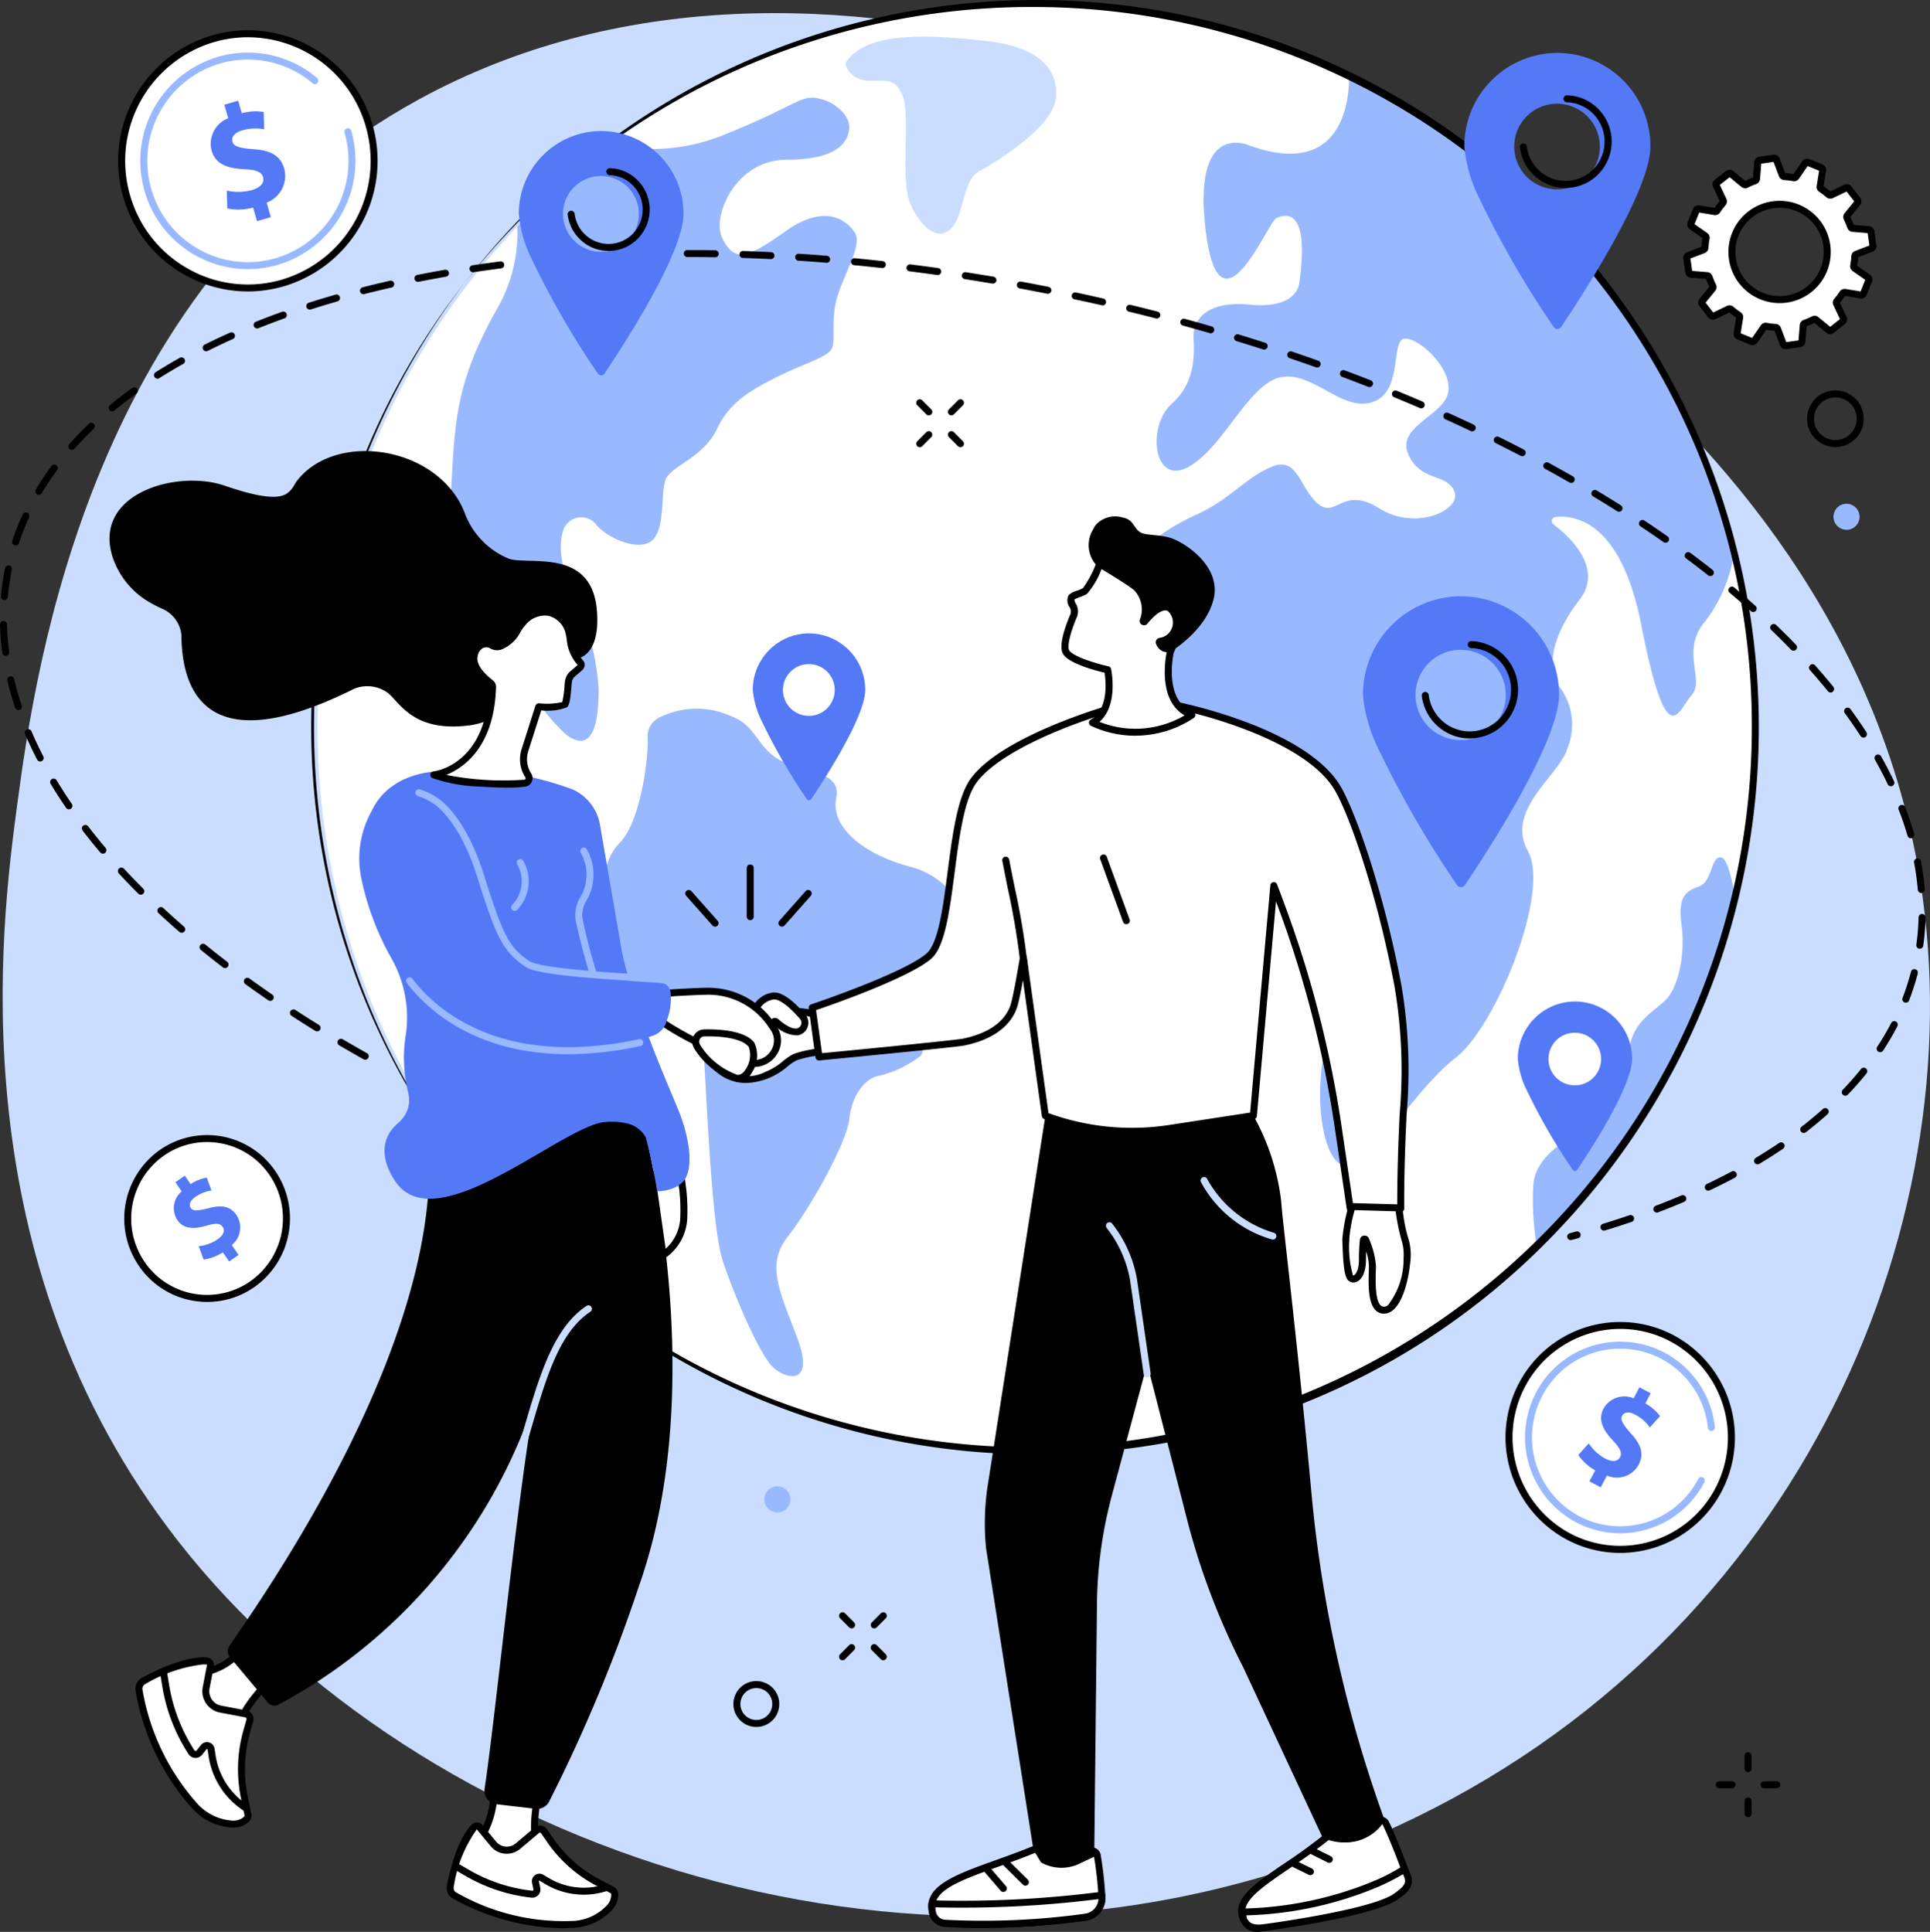 <svg xmlns="http://www.w3.org/2000/svg" width="130" height="130.15" viewBox="0 0 130 130.15">
  <rect x="0" y="0" width="130" height="130.15" fill="#333333" stroke="none"/>
  <g id="グループ_5634" data-name="グループ 5634" transform="translate(-2803.636 -3160.566)">
    <g id="International_business" data-name="International business" transform="translate(2803.636 3160.566)">
      <path id="パス_4081" data-name="パス 4081" d="M363.616,353.306c26.366-14.406,61.688.561,80.093,17.152,5.258,4.74,18.008,16.564,21.018,35.514,3.74,23.54-8.5,52.073-36.576,64.278-30.558,13.284-64.726.694-80.718-19.742-14.956-19.113-11.962-41.618-10.893-49.658C337.8,391.418,341.527,365.375,363.616,353.306Z" transform="translate(-335.384 -346.619)" fill="#caddff"/>
      <g id="グループ_3046" data-name="グループ 3046" transform="translate(21.15 0)">
        <g id="グループ_3040" data-name="グループ 3040" transform="translate(0 0)">
          <g id="グループ_3039" data-name="グループ 3039" transform="translate(0.235 0.235)">
            <ellipse id="楕円形_109" data-name="楕円形 109" cx="48.425" cy="48.753" rx="48.425" ry="48.753" fill="#fff"/>
            <g id="グループ_3038" data-name="グループ 3038" transform="translate(8.946 2.232)">
              <path id="パス_4082" data-name="パス 4082" d="M1135.517,371.49c-.2.294.392,1.283,1.568,1.283s1.764-.2,2.255,1.086-.2,5.625.49,7.2,1.862,2.566,2.744,1.678.784-3.257,1.863-3.849,5-2.961,5.2-4.934-1.176-3.454-4.607-3.849S1136.987,369.318,1135.517,371.49Z" transform="translate(-1108.845 -369.798)" fill="#caddff"/>
              <path id="パス_4083" data-name="パス 4083" d="M908.636,1008.42a1.4,1.4,0,0,0-.71,1.279c.069,1.655-.554,5.78-1.862,7.1-1.666,1.678-1.052,4.7-1.078,5.921-.053,2.478.185,3.581,2.832,4.765s3.683,1.252,3.879,3.62.5,11.518,1.285,13.886,2.451,6.217,3.333,7.106,2.941,1.382,1.666-1.974-2.059-4.934-.588-6.809,3.921-6.217,4.117-7.9,1.078-2.665,1.863-2.862a7.383,7.383,0,0,0,2.941-1.382c.49-.592-.49-2.27-.784-3.75s-.294-2.369,2.157-3.553,1.274-4.54-2.059-5.428-5.391-2.763-5-4.638-2.255-1.678-3.823-2.566-1.521-2.283-3.267-2.948A5.61,5.61,0,0,0,908.636,1008.42Z" transform="translate(-894.631 -962.511)" fill="#99b9ff"/>
              <path id="パス_4084" data-name="パス 4084" d="M1438.773,447.783c-.826-1.247-.723-3.223,1.342-5.925,1.622-2.123-.706-4.246-1.779-5.059a.272.272,0,0,1,.137-.487c1.33-.152,4.415.3,5.772,7.21,1.755,8.94,2.478,5.821,3.407,4.782s-.809-2.981.929-4.99a10.077,10.077,0,0,0,1.935-4.619,48.786,48.786,0,0,0-25.938-32.141c.019,1.557-.354,6.979-6.662,4.743,0,0-3.923-1.871-2.994,5.717s4.13-.52,4.75-.832,2.272-.728,1.549,4.366c0,0-.1,1.767-3.3,1.455s-3.82,1.247-3.82,2.079.31,3.014-1.445,4.574-1.239,5.613,1.135,4.262,4.027-5.613,6.2-6.029,4.13,2.391,6.2,1.663,1.136-4.262,2.168-4.262,3.2,2.079,2.891,3.638-3.511,2.287-2.685,4.158,2.581,1.247,3.1,2.495-2.581,2.7-5.059,1.143-2.891.728-4.13-.312-1.342-3.222-3.1-2.495-2.788,2.183-5.059,3.222-4.13,2.391-4.13,3.846.826,3.015.413,5.3-1.136,8.524,6.3,7.277,6.5,2.6,6.5,3.014-.1,5.821.62,6.757a5.791,5.791,0,0,1,0,7.172c-2.375,3.534-1.446,11.435.723,10.4s4.337-5.093,7.021-7.173,6.4-11.123,4.853-13.929,2.168-5.094,2.685-6.965A4.188,4.188,0,0,0,1438.773,447.783Z" transform="translate(-1364.037 -403.944)" fill="#99b9ff"/>
              <path id="パス_4085" data-name="パス 4085" d="M764.825,436.583a10.268,10.268,0,0,1-1.273,5.382c-3.039,5.329-2.941,7.994-3.235,13.323s6.395,14.723,8.061,15.71,1.923-1.361,1.923-3.236a16.386,16.386,0,0,0-1.692-6.3c-.98-2.171-.98-3.553-.686-4.441a1.284,1.284,0,0,1,2.255-.3c.784.888,2.669,1.676,3.575,1.121,1.113-.682.68-3.353,1.072-4.241s2.549-1.48,3.431-3.355,2.353-2.665,4.117-3.553,3.333-1.283,3.627-1.875-.1-1.974.392-3.553,1.666-3.454,1.176-4.244-1.961-2.072-4.705-.1-3.431,1.974-4.215.493.882-5.329,4.313-5.329,4.117-1.184,4.215-2.072-.98-1.875-2.157-2.073-1.372.493-6.273,2.467a13,13,0,0,1-7.7.657A48.821,48.821,0,0,0,764.825,436.583Z" transform="translate(-760.308 -423.793)" fill="#99b9ff"/>
              <path id="パス_4086" data-name="パス 4086" d="M1800.424,1148.681c-.732-.164-.569,1.637-1.545,1.964s-1.382.818-1.138,2.619-.162,4.174-1.138,5.074-2.358,1.555-2.439,3.764-2.114,4.338-3.333,5.074-3.089,1.882-3.089,3.765a18.67,18.67,0,0,0,.248,3.953,48.769,48.769,0,0,0,13.353-23.483C1801.153,1150.2,1800.842,1148.774,1800.424,1148.681Z" transform="translate(-1714.803 -1093.377)" fill="#99b9ff"/>
            </g>
          </g>
          <path id="パス_4087" data-name="パス 4087" d="M679.638,433.017a48.179,48.179,0,0,1-34.408-14.349,49.222,49.222,0,0,1,0-69.278,48.43,48.43,0,0,1,68.817,0,49.222,49.222,0,0,1,0,69.278A48.179,48.179,0,0,1,679.638,433.017Zm0-97.505a48.518,48.518,0,1,0,48.19,48.517A48.409,48.409,0,0,0,679.638,335.512Z" transform="translate(-630.978 -335.041)"/>
        </g>
        <g id="グループ_3041" data-name="グループ 3041" transform="translate(13.796 8.826)">
          <path id="パス_4088" data-name="パス 4088" d="M830.852,459.37a5.565,5.565,0,0,0-5.546,5.584,8.511,8.511,0,0,0,.867,3.033,57.644,57.644,0,0,0,4.46,7.728.265.265,0,0,0,.44,0c1.029-1.524,5.326-8.047,5.326-10.762A5.565,5.565,0,0,0,830.852,459.37Zm0,8.137a2.553,2.553,0,1,1,2.536-2.553A2.545,2.545,0,0,1,830.852,467.507Z" transform="translate(-825.306 -459.37)" fill="#5479f7"/>
          <path id="パス_4089" data-name="パス 4089" d="M874.425,500.18a2.739,2.739,0,0,1-1.694-.587,2.774,2.774,0,0,1-1.05-1.854.235.235,0,1,1,.467-.059,2.307,2.307,0,0,0,.873,1.542,2.289,2.289,0,0,0,3.227-.41,2.332,2.332,0,0,0-.407-3.253,2.273,2.273,0,0,0-1.332-.485.235.235,0,0,1-.227-.243.232.232,0,0,1,.243-.227,2.739,2.739,0,0,1,1.606.585,2.8,2.8,0,0,1,.49,3.911,2.749,2.749,0,0,1-1.845,1.058A2.816,2.816,0,0,1,874.425,500.18Z" transform="translate(-868.387 -492.102)"/>
        </g>
        <g id="グループ_3042" data-name="グループ 3042" transform="translate(70.65 40.171)">
          <path id="パス_4090" data-name="パス 4090" d="M1632.776,900.9a6.627,6.627,0,0,0-6.6,6.649,10.137,10.137,0,0,0,1.032,3.611,68.653,68.653,0,0,0,5.31,9.2.315.315,0,0,0,.524,0c1.226-1.815,6.343-9.582,6.343-12.815A6.627,6.627,0,0,0,1632.776,900.9Zm0,9.689a3.04,3.04,0,1,1,3.02-3.04A3.03,3.03,0,0,1,1632.776,910.591Z" transform="translate(-1626.172 -900.902)" fill="#5479f7"/>
          <path id="パス_4091" data-name="パス 4091" d="M1685.25,950.045a3.217,3.217,0,0,1-1.99-.689,3.26,3.26,0,0,1-1.233-2.178.235.235,0,1,1,.467-.058,2.792,2.792,0,0,0,1.056,1.865,2.771,2.771,0,0,0,3.906-.5,2.822,2.822,0,0,0-.492-3.937,2.753,2.753,0,0,0-1.612-.587.235.235,0,1,1,.016-.47,3.218,3.218,0,0,1,1.886.687,3.293,3.293,0,0,1,.575,4.595,3.229,3.229,0,0,1-2.167,1.242A3.278,3.278,0,0,1,1685.25,950.045Z" transform="translate(-1678.06 -940.471)"/>
        </g>
        <g id="グループ_3043" data-name="グループ 3043" transform="translate(29.555 42.671)">
          <path id="パス_4092" data-name="パス 4092" d="M1051.079,936.113a3.8,3.8,0,0,0-3.787,3.813,5.814,5.814,0,0,0,.592,2.071,39.366,39.366,0,0,0,3.045,5.277.181.181,0,0,0,.3,0c.7-1.041,3.637-5.495,3.637-7.348A3.8,3.8,0,0,0,1051.079,936.113Zm0,5.556a1.744,1.744,0,1,1,1.732-1.743A1.738,1.738,0,0,1,1051.079,941.669Z" transform="translate(-1047.292 -936.113)" fill="#5479f7"/>
        </g>
        <g id="グループ_3044" data-name="グループ 3044" transform="translate(81.086 67.47)">
          <path id="パス_4093" data-name="パス 4093" d="M1777.029,1285.446a3.862,3.862,0,0,0-3.849,3.875,5.909,5.909,0,0,0,.6,2.1,40,40,0,0,0,3.1,5.364.183.183,0,0,0,.3,0c.715-1.058,3.7-5.585,3.7-7.469A3.862,3.862,0,0,0,1777.029,1285.446Zm0,5.647a1.772,1.772,0,1,1,1.76-1.772A1.766,1.766,0,0,1,1777.029,1291.093Z" transform="translate(-1773.18 -1285.446)" fill="#5479f7"/>
        </g>
        <g id="グループ_3045" data-name="グループ 3045" transform="translate(77.483 3.564)">
          <path id="パス_4094" data-name="パス 4094" d="M1728.684,385.244a6.286,6.286,0,0,0-6.265,6.308,9.617,9.617,0,0,0,.979,3.426,65.153,65.153,0,0,0,5.038,8.73.3.3,0,0,0,.5,0c1.163-1.722,6.017-9.09,6.017-12.157A6.287,6.287,0,0,0,1728.684,385.244Zm0,9.192a2.884,2.884,0,1,1,2.865-2.884A2.874,2.874,0,0,1,1728.684,394.436Z" transform="translate(-1722.419 -385.244)" fill="#5479f7"/>
          <path id="パス_4095" data-name="パス 4095" d="M1778.3,431.711a3.063,3.063,0,0,1-1.9-.656,3.1,3.1,0,0,1-1.174-2.074.235.235,0,0,1,.467-.059,2.636,2.636,0,0,0,1,1.762,2.616,2.616,0,0,0,3.688-.468,2.665,2.665,0,0,0-.465-3.718,2.6,2.6,0,0,0-1.522-.555.235.235,0,0,1-.227-.243.231.231,0,0,1,.243-.227,3.065,3.065,0,0,1,1.8.654,3.136,3.136,0,0,1,.548,4.376,3.076,3.076,0,0,1-2.064,1.183A3.144,3.144,0,0,1,1778.3,431.711Z" transform="translate(-1771.484 -422.617)"/>
        </g>
      </g>
      <g id="グループ_3047" data-name="グループ 3047" transform="translate(113.385 10.423)">
        <path id="パス_4096" data-name="パス 4096" d="M1945.933,490.127a.161.161,0,0,0-.146-.139l-1.085-.089a.161.161,0,0,1-.138-.108,5.021,5.021,0,0,0-.248-.59.162.162,0,0,1,.018-.174l.688-.849a.163.163,0,0,0,0-.2l-.588-.756a.16.16,0,0,0-.2-.047l-.985.47a.159.159,0,0,1-.173-.024,5.066,5.066,0,0,0-.507-.384.161.161,0,0,1-.071-.16l.175-1.084a.163.163,0,0,0-.1-.176l-.884-.359a.16.16,0,0,0-.192.058l-.619.9a.159.159,0,0,1-.161.066,4.976,4.976,0,0,0-.631-.076.161.161,0,0,1-.142-.1l-.386-1.026a.161.161,0,0,0-.173-.1l-.944.135a.162.162,0,0,0-.138.147l-.089,1.094a.161.161,0,0,1-.107.139,4.981,4.981,0,0,0-.585.249.159.159,0,0,1-.174-.018l-.842-.693a.16.16,0,0,0-.2,0l-.751.592a.163.163,0,0,0-.046.2l.466.992a.162.162,0,0,1-.024.174,5.1,5.1,0,0,0-.382.511.159.159,0,0,1-.159.071l-1.075-.176a.161.161,0,0,0-.175.1l-.356.891a.163.163,0,0,0,.058.194l.9.623a.162.162,0,0,1,.066.162,5.071,5.071,0,0,0-.076.636.161.161,0,0,1-.1.143l-1.019.389a.162.162,0,0,0-.1.174l.134.951a.161.161,0,0,0,.146.139l1.085.089a.161.161,0,0,1,.138.108,5.066,5.066,0,0,0,.248.59.161.161,0,0,1-.018.174l-.688.849a.163.163,0,0,0,0,.2l.588.756a.16.16,0,0,0,.2.047l.985-.47a.159.159,0,0,1,.173.024,5.083,5.083,0,0,0,.507.384.162.162,0,0,1,.071.16l-.175,1.084a.162.162,0,0,0,.1.176l.884.359a.16.16,0,0,0,.192-.058l.619-.9a.16.16,0,0,1,.162-.066,5,5,0,0,0,.631.076.16.16,0,0,1,.142.1l.386,1.026a.161.161,0,0,0,.173.1l.944-.135a.162.162,0,0,0,.138-.147l.089-1.094a.161.161,0,0,1,.107-.139,4.964,4.964,0,0,0,.585-.25.159.159,0,0,1,.173.018l.842.693a.16.16,0,0,0,.2,0l.751-.592a.163.163,0,0,0,.046-.2l-.467-.992a.162.162,0,0,1,.024-.174,5.135,5.135,0,0,0,.382-.511.159.159,0,0,1,.159-.071l1.075.176a.161.161,0,0,0,.175-.1l.356-.891a.163.163,0,0,0-.058-.194l-.895-.623a.162.162,0,0,1-.065-.163,5.115,5.115,0,0,0,.076-.636.161.161,0,0,1,.1-.143l1.019-.389a.162.162,0,0,0,.1-.174Zm-6.134,4.57a3.211,3.211,0,1,1,3.189-3.211A3.2,3.2,0,0,1,1939.8,494.7Z" transform="translate(-1933.294 -484.935)" fill="#fff"/>
        <path id="パス_4097" data-name="パス 4097" d="M1937.1,494.959a.394.394,0,0,1-.37-.257l-.369-.98a5.216,5.216,0,0,1-.564-.068l-.591.861a.394.394,0,0,1-.475.143l-.884-.359a.4.4,0,0,1-.243-.432l.168-1.037a5.31,5.31,0,0,1-.455-.344l-.94.448a.4.4,0,0,1-.483-.114l-.588-.757a.4.4,0,0,1,0-.495l.658-.812a5.368,5.368,0,0,1-.223-.531l-1.036-.085a.4.4,0,0,1-.36-.341l-.134-.951a.4.4,0,0,1,.252-.426l.973-.372a5.387,5.387,0,0,1,.068-.573l-.855-.6a.4.4,0,0,1-.142-.474l.356-.891a.4.4,0,0,1,.432-.244l1.026.168a5.4,5.4,0,0,1,.343-.459l-.446-.949a.4.4,0,0,1,.114-.482l.751-.592a.394.394,0,0,1,.5.005l.8.661a5.252,5.252,0,0,1,.524-.224l.085-1.046a.394.394,0,0,1,.339-.361l.944-.135a.394.394,0,0,1,.427.253l.369.98a5.3,5.3,0,0,1,.565.068l.591-.861a.392.392,0,0,1,.475-.143l.884.359a.4.4,0,0,1,.243.432l-.168,1.037a5.313,5.313,0,0,1,.455.344l.94-.448a.392.392,0,0,1,.482.115l.588.756a.4.4,0,0,1-.005.495l-.658.812a5.267,5.267,0,0,1,.223.531l1.036.085a.394.394,0,0,1,.36.34h0l.134.951a.4.4,0,0,1-.251.427l-.973.372a5.266,5.266,0,0,1-.068.573l.855.6a.4.4,0,0,1,.142.474l-.356.891a.393.393,0,0,1-.432.244l-1.026-.168a5.448,5.448,0,0,1-.343.459l.446.949a.4.4,0,0,1-.114.482l-.751.592a.4.4,0,0,1-.5-.005l-.8-.661a5.282,5.282,0,0,1-.524.224l-.085,1.046a.4.4,0,0,1-.34.361l-.943.135A.411.411,0,0,1,1937.1,494.959Zm-1.337-1.784a.4.4,0,0,1,.073.007,4.749,4.749,0,0,0,.6.073.4.4,0,0,1,.348.255l.365.971.825-.118.084-1.036a.4.4,0,0,1,.264-.341,4.8,4.8,0,0,0,.557-.238.4.4,0,0,1,.429.047l.8.655.658-.519-.442-.94a.4.4,0,0,1,.057-.426,4.929,4.929,0,0,0,.364-.488.4.4,0,0,1,.394-.175l1.016.166.313-.782-.847-.59a.4.4,0,0,1-.163-.4,4.856,4.856,0,0,0,.073-.607.4.4,0,0,1,.253-.349l.964-.368-.117-.836-1.026-.084a.4.4,0,0,1-.341-.265,4.888,4.888,0,0,0-.236-.562.4.4,0,0,1,.046-.427l.652-.8-.515-.663-.93.444a.4.4,0,0,1-.428-.058,4.843,4.843,0,0,0-.483-.366.4.4,0,0,1-.173-.394l.166-1.027-.774-.314-.585.852a.393.393,0,0,1-.4.164,4.813,4.813,0,0,0-.6-.073.4.4,0,0,1-.348-.255l-.365-.97-.826.118-.084,1.036a.4.4,0,0,1-.264.342,4.742,4.742,0,0,0-.557.238.4.4,0,0,1-.429-.046l-.8-.655-.658.519.442.94a.4.4,0,0,1-.057.426,4.886,4.886,0,0,0-.364.488.4.4,0,0,1-.394.175l-1.016-.167-.313.782.847.59a.4.4,0,0,1,.163.4,4.847,4.847,0,0,0-.072.606.4.4,0,0,1-.253.349l-.964.368.117.836,1.026.084a.4.4,0,0,1,.341.265,4.835,4.835,0,0,0,.236.563.4.4,0,0,1-.047.427l-.652.8.515.663.93-.444a.394.394,0,0,1,.428.058,4.916,4.916,0,0,0,.484.366.4.4,0,0,1,.173.394l-.166,1.027.773.314.585-.852A.4.4,0,0,1,1935.763,493.175Zm.956-1.322a3.446,3.446,0,1,1,3.425-3.446A3.439,3.439,0,0,1,1936.719,491.853Zm0-6.421a2.975,2.975,0,1,0,2.954,2.975A2.968,2.968,0,0,0,1936.719,485.432Z" transform="translate(-1930.214 -481.856)"/>
      </g>
      <g id="グループ_3049" data-name="グループ 3049" transform="translate(7.956 2.037)">
        <g id="グループ_3048" data-name="グループ 3048" transform="translate(0 0)">
          <ellipse id="楕円形_110" data-name="楕円形 110" cx="8.502" cy="8.56" rx="8.502" ry="8.56" transform="translate(0.236 0.239)" fill="#fff"/>
          <path id="パス_4098" data-name="パス 4098" d="M453.845,381.334a8.751,8.751,0,0,1-8.383-6.36,8.814,8.814,0,0,1,5.971-10.889,8.635,8.635,0,0,1,6.625.738,8.725,8.725,0,0,1,4.194,5.273,8.814,8.814,0,0,1-5.971,10.889A8.724,8.724,0,0,1,453.845,381.334Zm.023-17.127a8.244,8.244,0,0,0-2.3.33,8.343,8.343,0,0,0-5.65,10.308,8.257,8.257,0,0,0,3.969,4.991,8.164,8.164,0,0,0,6.266.7,8.342,8.342,0,0,0,5.65-10.308,8.28,8.28,0,0,0-7.931-6.019Z" transform="translate(-445.118 -363.736)"/>
        </g>
        <path id="パス_4099" data-name="パス 4099" d="M473.364,399.518a7.258,7.258,0,0,1-6.952-5.274,7.309,7.309,0,0,1,4.952-9.03,7.207,7.207,0,0,1,6.66,1.412.235.235,0,1,1-.3.36,6.737,6.737,0,0,0-6.226-1.321,6.838,6.838,0,0,0-4.631,8.449,6.768,6.768,0,0,0,3.253,4.09,6.691,6.691,0,0,0,5.136.572,6.838,6.838,0,0,0,4.631-8.449.235.235,0,0,1,.452-.13,7.309,7.309,0,0,1-4.952,9.03A7.235,7.235,0,0,1,473.364,399.518Z" transform="translate(-464.635 -383.422)" fill="#99b9ff"/>
        <path id="パス_4100" data-name="パス 4100" d="M535.987,438.675l-.262-.912a3.965,3.965,0,0,1-1.739.058l-.036-1.206a3.481,3.481,0,0,0,1.7-.038c.544-.158.855-.477.745-.861-.1-.365-.476-.507-1.25-.541-1.119-.049-1.953-.327-2.22-1.258a1.849,1.849,0,0,1,1.121-2.177l-.262-.912.934-.272.242.845a3.551,3.551,0,0,1,1.474-.085l.035,1.165a3.271,3.271,0,0,0-1.467.073c-.62.18-.743.507-.666.776.091.317.482.421,1.381.493,1.25.073,1.859.468,2.107,1.332a1.918,1.918,0,0,1-1.188,2.269l.281.979Z" transform="translate(-526.631 -425.812)" fill="#5479f7"/>
      </g>
      <g id="グループ_3051" data-name="グループ 3051" transform="translate(101.408 89.054)">
        <g id="グループ_3050" data-name="グループ 3050" transform="translate(0)">
          <ellipse id="楕円形_111" data-name="楕円形 111" cx="7.492" cy="7.543" rx="7.492" ry="7.543" transform="translate(0.234 0.239)" fill="#fff"/>
          <path id="パス_4101" data-name="パス 4101" d="M1769.228,1605.044a7.649,7.649,0,0,1-3.592-.9,7.813,7.813,0,0,1-3.237-10.505,7.7,7.7,0,0,1,10.439-3.258,7.813,7.813,0,0,1,3.237,10.506h0a7.735,7.735,0,0,1-6.847,4.158Zm.018-15.093a7.262,7.262,0,0,0-6.429,3.906,7.341,7.341,0,0,0,3.04,9.871,7.232,7.232,0,0,0,9.8-3.061,7.341,7.341,0,0,0-3.04-9.872A7.183,7.183,0,0,0,1769.246,1589.951Zm6.621,10.825h0Z" transform="translate(-1761.511 -1589.48)"/>
        </g>
        <path id="パス_4102" data-name="パス 4102" d="M1786.423,1621.041a6.349,6.349,0,0,1-2.981-.747,6.484,6.484,0,0,1-2.686-8.719,6.393,6.393,0,0,1,8.664-2.7,6.452,6.452,0,0,1,3.387,5.012.235.235,0,1,1-.468.051,5.983,5.983,0,0,0-3.14-4.647,5.923,5.923,0,0,0-8.026,2.506,6.012,6.012,0,0,0,2.49,8.085,5.922,5.922,0,0,0,8.026-2.507.235.235,0,0,1,.417.218,6.417,6.417,0,0,1-5.683,3.451Z" transform="translate(-1778.705 -1606.801)" fill="#99b9ff"/>
        <path id="パス_4103" data-name="パス 4103" d="M1831.293,1657.885l.387-.74a3.529,3.529,0,0,1-1.141-1.032l.709-.788a3.1,3.1,0,0,0,1.105,1.024c.441.234.833.222,1-.089.155-.3,0-.614-.466-1.113-.681-.719-1.042-1.408-.647-2.164a1.611,1.611,0,0,1,2.033-.693l.387-.74.758.4-.358.686a3.155,3.155,0,0,1,.987.852l-.685.761a2.906,2.906,0,0,0-.976-.856c-.5-.267-.78-.135-.894.083-.135.257.051.564.578,1.162.75.815.9,1.441.53,2.142a1.671,1.671,0,0,1-2.131.711l-.416.795Z" transform="translate(-1825.64 -1647.142)" fill="#5479f7"/>
      </g>
      <g id="グループ_3053" data-name="グループ 3053" transform="translate(8.366 76.468)">
        <g id="グループ_3052" data-name="グループ 3052" transform="translate(0)">
          <ellipse id="楕円形_112" data-name="楕円形 112" cx="5.348" cy="5.384" rx="5.348" ry="5.384" transform="translate(0.233 0.237)" fill="#fff"/>
          <path id="パス_4104" data-name="パス 4104" d="M456.488,1423.434a5.61,5.61,0,0,1-1-.091,5.542,5.542,0,0,1-3.6-2.332,5.649,5.649,0,0,1,1.412-7.818,5.561,5.561,0,0,1,7.77,1.422,5.649,5.649,0,0,1-1.412,7.818A5.519,5.519,0,0,1,456.488,1423.434Zm-.022-10.771a5.05,5.05,0,0,0-2.9.917,5.177,5.177,0,0,0-1.294,7.165,5.09,5.09,0,0,0,7.113,1.3,5.178,5.178,0,0,0,1.294-7.166,5.077,5.077,0,0,0-3.3-2.135A5.14,5.14,0,0,0,456.466,1412.663Z" transform="translate(-450.895 -1412.192)"/>
        </g>
        <path id="パス_4105" data-name="パス 4105" d="M501.578,1456.518l-.426-.619a3.155,3.155,0,0,1-1.293.487l-.33-.9a2.768,2.768,0,0,0,1.272-.462c.369-.257.523-.576.344-.837s-.485-.26-1.076-.089c-.854.248-1.551.252-1.986-.381a1.472,1.472,0,0,1,.3-1.923l-.426-.619.634-.442.394.573a2.828,2.828,0,0,1,1.087-.439l.319.867a2.6,2.6,0,0,0-1.085.428c-.421.293-.431.57-.306.753.148.215.469.194,1.162.019.959-.263,1.516-.122,1.919.465a1.526,1.526,0,0,1-.323,2.009l.457.665Z" transform="translate(-494.511 -1447.999)" fill="#5479f7"/>
      </g>
      <g id="グループ_3092" data-name="グループ 3092" transform="translate(7.377 30.389)">
        <g id="グループ_3090" data-name="グループ 3090" transform="translate(0 0)">
          <g id="グループ_3071" data-name="グループ 3071" transform="translate(40.301 4.426)">
            <g id="グループ_3061" data-name="グループ 3061" transform="translate(14.846 40.351)">
              <g id="グループ_3056" data-name="グループ 3056" transform="translate(20.871 47.228)">
                <g id="グループ_3054" data-name="グループ 3054">
                  <path id="パス_4106" data-name="パス 4106" d="M1520.834,2062.629c.277.559.941,2.158,1.276,3.132a1.28,1.28,0,0,1-.654,1.564c-1.636.8-5.76,1.565-9.162,2.374a.9.9,0,0,1-.988-.507c-1.028-1.821,2.554-3.116,5.776-5.817a3.432,3.432,0,0,0,.594.236,2.224,2.224,0,0,0,1.885-.439l.726-.649A.35.35,0,0,1,1520.834,2062.629Z" transform="translate(-1510.887 -2062.198)" fill="#fff"/>
                  <path id="パス_4107" data-name="パス 4107" d="M1508.99,2066.87a1.165,1.165,0,0,1-1.019-.646c-.815-1.443.819-2.553,2.889-3.958a35.765,35.765,0,0,0,2.941-2.155.236.236,0,0,1,.262-.027,3.3,3.3,0,0,0,.549.218,1.978,1.978,0,0,0,1.661-.39l.726-.648a.585.585,0,0,1,.914.177h0c.289.583.953,2.188,1.288,3.161a1.515,1.515,0,0,1-.773,1.852,38.316,38.316,0,0,1-6.511,1.777c-.9.2-1.83.407-2.7.614A.984.984,0,0,1,1508.99,2066.87Zm5-6.3c-.974.8-1.975,1.484-2.862,2.086-2.136,1.451-3.317,2.321-2.743,3.337a.66.66,0,0,0,.728.393c.874-.208,1.806-.415,2.707-.615a39.146,39.146,0,0,0,6.407-1.74,1.044,1.044,0,0,0,.534-1.276c-.321-.932-.984-2.54-1.265-3.1a.112.112,0,0,0-.081-.062.114.114,0,0,0-.1.027l-.726.649a2.47,2.47,0,0,1-2.109.49A3.965,3.965,0,0,1,1513.986,2060.569Z" transform="translate(-1507.757 -2059.114)"/>
                </g>
                <g id="グループ_3055" data-name="グループ 3055" transform="translate(0.031 3.279)">
                  <path id="パス_4108" data-name="パス 4108" d="M1522.651,2109.1l.013.034c.211.611-.257.956-.778,1.333-1.579,1.143-8.814,2.094-8.814,2.094s-.944.212-1.316-.306a.68.68,0,0,1-.141-.223c-.033-.11-.11-.511-.11-.511a24.6,24.6,0,0,0,9.1-1.927,12.446,12.446,0,0,0,1.845-.977S1522.512,2108.751,1522.651,2109.1Z" transform="translate(-1511.269 -2108.378)" fill="#fff"/>
                  <path id="パス_4109" data-name="パス 4109" d="M1509.562,2109.755a1.285,1.285,0,0,1-1.077-.446c-.012-.017-.024-.031-.036-.045a.673.673,0,0,1-.14-.249c-.035-.117-.107-.491-.115-.534a.235.235,0,0,1,.221-.28,24.275,24.275,0,0,0,9.023-1.91,12.359,12.359,0,0,0,1.787-.944.236.236,0,0,1,.36.088c0,.006.066.147.2.493h0c.009.022.015.038.017.045.269.781-.333,1.216-.863,1.6-1.594,1.154-8.5,2.081-8.912,2.136A2.438,2.438,0,0,1,1509.562,2109.755Zm-.853-1.1c.02.1.04.185.051.222a.233.233,0,0,0,.054.084c.018.021.036.044.053.069.229.319.852.262,1.073.214l.021,0c.072-.009,7.194-.956,8.707-2.051.591-.427.835-.657.694-1.066l-.009-.023q-.051-.126-.088-.216a15.027,15.027,0,0,1-1.652.842A24.528,24.528,0,0,1,1508.709,2108.66Z" transform="translate(-1508.189 -2105.298)"/>
                </g>
                <path id="パス_4110" data-name="パス 4110" d="M1575.577,2088.938a.235.235,0,0,1-.1-.024l-1.19-.591a.235.235,0,0,1,.209-.421l1.19.591a.235.235,0,0,1-.1.446Z" transform="translate(-1569.439 -2085.834)"/>
                <path id="パス_4111" data-name="パス 4111" d="M1559.583,2101.731a.233.233,0,0,1-.1-.024l-1.039-.507a.235.235,0,1,1,.206-.423l1.039.507a.235.235,0,0,1-.1.447Z" transform="translate(-1554.719 -2097.797)"/>
              </g>
              <g id="グループ_3059" data-name="グループ 3059" transform="translate(0 49.075)">
                <g id="グループ_3057" data-name="グループ 3057">
                  <path id="パス_4112" data-name="パス 4112" d="M1228.249,2088.959a24.061,24.061,0,0,1,.313,2.838,1.3,1.3,0,0,1-1.1,1.323,50.36,50.36,0,0,1-9.514.41.915.915,0,0,1-.809-.789c-.46-2.077,3.22-2.647,7.149-4.3l.708.657a1.266,1.266,0,0,0,1.39.223l1.361-.625A.356.356,0,0,1,1228.249,2088.959Z" transform="translate(-1216.865 -2088.202)" fill="#fff"/>
                  <path id="パス_4113" data-name="パス 4113" d="M1217.324,2090.763c-.837,0-1.677-.023-2.487-.076a1.153,1.153,0,0,1-1.024-.973c-.39-1.76,1.749-2.526,4.457-3.5.869-.311,1.853-.664,2.83-1.076a.236.236,0,0,1,.252.044l.708.657a1.028,1.028,0,0,0,1.131.182l1.361-.625a.592.592,0,0,1,.83.442,24.3,24.3,0,0,1,.316,2.868,1.53,1.53,0,0,1-1.3,1.564A51.46,51.46,0,0,1,1217.324,2090.763Zm3.82-5.129c-.943.392-1.881.728-2.714,1.027-2.846,1.02-4.443,1.659-4.157,2.951a.679.679,0,0,0,.6.6,49.733,49.733,0,0,0,9.463-.408,1.059,1.059,0,0,0,.9-1.082,23.864,23.864,0,0,0-.31-2.808h0a.12.12,0,0,0-.063-.088.119.119,0,0,0-.107,0l-1.361.625a1.5,1.5,0,0,1-1.648-.264Z" transform="translate(-1213.767 -2085.124)"/>
                </g>
                <g id="グループ_3058" data-name="グループ 3058" transform="translate(0.011 3.202)">
                  <path id="パス_4114" data-name="パス 4114" d="M1228.683,2133.55s.005.106.007.157a1.3,1.3,0,0,1-1.1,1.323,50.4,50.4,0,0,1-9.514.41.915.915,0,0,1-.809-.789,2.693,2.693,0,0,1-.027-.522l.251.006a72.8,72.8,0,0,0,10.71-.526Z" transform="translate(-1217.003 -2133.314)" fill="#fff"/>
                  <path id="パス_4115" data-name="パス 4115" d="M1217.467,2132.67c-.837,0-1.676-.023-2.487-.076a1.154,1.154,0,0,1-1.024-.973,2.793,2.793,0,0,1-.032-.583.236.236,0,0,1,.241-.225l.251.006a72.762,72.762,0,0,0,10.675-.524l.481-.059a.23.23,0,0,1,.181.054.234.234,0,0,1,.083.169l.007.159a1.53,1.53,0,0,1-1.3,1.564A51.458,51.458,0,0,1,1217.467,2132.67Zm-3.073-1.381a1.405,1.405,0,0,0,.022.23.679.679,0,0,0,.6.6,49.668,49.668,0,0,0,9.463-.408,1.06,1.06,0,0,0,.9-.982l-.223.027a73.4,73.4,0,0,1-10.745.528Z" transform="translate(-1213.921 -2130.232)"/>
                </g>
                <path id="パス_4116" data-name="パス 4116" d="M1285.888,2101.527a.236.236,0,0,1-.166-.068l-1.3-1.285a.235.235,0,1,1,.331-.334l1.3,1.285a.235.235,0,0,1-.165.4Z" transform="translate(-1279.343 -2098.732)"/>
                <path id="パス_4117" data-name="パス 4117" d="M1266.8,2106.65a.235.235,0,0,1-.179-.082l-1.159-1.35a.235.235,0,1,1,.357-.307l1.159,1.35a.235.235,0,0,1-.178.388Z" transform="translate(-1261.74 -2103.431)"/>
              </g>
              <g id="グループ_3060" data-name="グループ 3060" transform="translate(3.81)">
                <path id="パス_4118" data-name="パス 4118" d="M1285.527,1393.846a15.49,15.49,0,0,1,1.872,5.773c.089,1.393,1.053,9,2.044,19.727a88.6,88.6,0,0,0,4.929,21.984h0a3.119,3.119,0,0,1-1.869,1.378,3.662,3.662,0,0,1-2.306-.211l-5.367-11.517a47.838,47.838,0,0,1-3.782-9.977l-2.674-10.445L1276,1419.4a29.532,29.532,0,0,0-1.007,7.013l-.188,17.349-1,.475a2.8,2.8,0,0,1-2.587-.092l-.506-.84-3.192-20.315a16.775,16.775,0,0,1,.116-4.265l3.878-24.873Z" transform="translate(-1267.434 -1393.846)"/>
                <path id="パス_4119" data-name="パス 4119" d="M1385.144,1505.356a.235.235,0,0,1-.233-.2l-.921-6.348a7.913,7.913,0,0,0-1.575-3.522.235.235,0,0,1,.37-.291,8.392,8.392,0,0,1,1.67,3.739l.922,6.355a.235.235,0,0,1-.2.266Z" transform="translate(-1374.205 -1487.729)" fill="#caddff"/>
                <path id="パス_4120" data-name="パス 4120" d="M1477.042,1456.23a.232.232,0,0,1-.061-.008,7.929,7.929,0,0,1-4.783-3.866.235.235,0,0,1,.423-.206,7.589,7.589,0,0,0,4.483,3.619.235.235,0,0,1-.061.462Z" transform="translate(-1457.639 -1447.887)" fill="#caddff"/>
              </g>
            </g>
            <g id="グループ_3067" data-name="グループ 3067" transform="translate(0 12.498)">
              <g id="グループ_3064" data-name="グループ 3064" transform="translate(0 19.548)">
                <g id="グループ_3062" data-name="グループ 3062" transform="translate(0 0.857)">
                  <path id="パス_4121" data-name="パス 4121" d="M1015.6,1292.953c.258.38,1.052,1.385.106,2-.246.16-1.726.359-2.117.548a13.583,13.583,0,0,1-1.9,1.206,2.949,2.949,0,0,1-3.556-.7c-.875-.9,1.574-3.921,3.323-3.771S1015.223,1292.4,1015.6,1292.953Z" transform="translate(-1007.715 -1291.999)" fill="#fff"/>
                  <path id="パス_4122" data-name="パス 4122" d="M1007.173,1294.161a3.076,3.076,0,0,1-2.283-1.066c-.328-.34-.332-.9-.01-1.576.553-1.162,2.162-2.711,3.523-2.593.34.029.691.053,1.037.077,1.806.124,2.93.225,3.278.739h0l.055.08a2.149,2.149,0,0,1,.523,1.509,1.142,1.142,0,0,1-.539.741,4.193,4.193,0,0,1-1.088.3,6.907,6.907,0,0,0-1.054.266,3.6,3.6,0,0,0-.63.432,4.6,4.6,0,0,1-1.288.782A4.366,4.366,0,0,1,1007.173,1294.161Zm1.08-4.77c-1.044,0-2.419,1.22-2.948,2.331-.228.479-.256.861-.077,1.047a2.736,2.736,0,0,0,3.3.641,4.146,4.146,0,0,0,1.162-.711,3.991,3.991,0,0,1,.716-.486,6.505,6.505,0,0,1,1.164-.3,6.32,6.32,0,0,0,.927-.231.683.683,0,0,0,.333-.437,1.8,1.8,0,0,0-.447-1.15l-.058-.084c-.237-.35-1.725-.452-2.921-.534-.349-.024-.7-.048-1.046-.078C1008.326,1289.392,1008.29,1289.391,1008.253,1289.391Z" transform="translate(-1004.641 -1288.92)"/>
                </g>
                <g id="グループ_3063" data-name="グループ 3063" transform="translate(2.752)">
                  <path id="パス_4123" data-name="パス 4123" d="M1050.221,1282.231a.63.63,0,0,0-.121-.715c-.424-.49-1.3-1.413-1.927-1.36a1.775,1.775,0,0,0-1.382,2.273c.182.89.98.454,1.087.1.114-.377.281-.792.473-.62C1048.561,1282.1,1049.74,1283.115,1050.221,1282.231Z" transform="translate(-1046.502 -1279.919)" fill="#fff"/>
                  <path id="パス_4124" data-name="パス 4124" d="M1044.185,1280.116h-.033c-.162-.008-.554-.092-.681-.713a2.2,2.2,0,0,1,.351-1.822,1.791,1.791,0,0,1,1.242-.732c.678-.056,1.53.751,2.125,1.44a.865.865,0,0,1-.464,1.447,2.17,2.17,0,0,1-1.539-.653,2.263,2.263,0,0,0-.171.443A.925.925,0,0,1,1044.185,1280.116Zm.952-2.8h-.034a1.335,1.335,0,0,0-.9.545,1.741,1.741,0,0,0-.266,1.446c.045.218.126.331.242.337a.473.473,0,0,0,.39-.256c.158-.52.307-.756.515-.814a.355.355,0,0,1,.34.087c.372.333.891.669,1.225.61a.383.383,0,0,0,.281-.227h0a.407.407,0,0,0-.093-.449C1046.135,1277.79,1045.506,1277.316,1045.137,1277.316Z" transform="translate(-1043.412 -1276.846)"/>
                </g>
              </g>
              <g id="グループ_3065" data-name="グループ 3065" transform="translate(6.795)">
                <path id="パス_4125" data-name="パス 4125" d="M1143.122,1023.677c-1.268-6.731-3.283-12.183-4.208-13.553-2.491-3.688-10.574-5.317-10.581-5.32a11.712,11.712,0,0,1-5.1.333c-.071.04-6.705,2-8.689,4.7-1.761,2.4-1.316,10.352-3.018,11.829-1.6,1.386-7.86,3.479-7.86,3.479l.456,3.32s9.1-.874,9.738-1,2.931-.641,3.441-2.609c.146-.566.36-1.722.589-3.081l1.48,10.654h0a16.672,16.672,0,0,0,8.367.865l5.646-.865,1.378-15.5s.285.746.7,1.886a73.456,73.456,0,0,1,3.635,14.4l.8,5.425,3.412.04C1143.278,1031.522,1144.043,1028.569,1143.122,1023.677Z" transform="translate(-1103.431 -1004.57)" fill="#fff"/>
                <path id="パス_4126" data-name="パス 4126" d="M1140.228,1035.834h0l-3.412-.04a.235.235,0,0,1-.23-.2l-.8-5.425a73.361,73.361,0,0,0-3.624-14.352c-.125-.343-.238-.652-.336-.915l-1.287,14.466a.235.235,0,0,1-.2.212l-5.646.865a16.946,16.946,0,0,1-8.486-.877.235.235,0,0,1-.15-.188l-1.274-9.169c-.138.751-.25,1.294-.335,1.623-.362,1.4-1.648,2.383-3.623,2.781-.642.129-9.39.97-9.762,1.006a.234.234,0,0,1-.256-.2l-.456-3.32a.235.235,0,0,1,.158-.255c.063-.021,6.237-2.094,7.781-3.433.792-.687,1.11-3.133,1.418-5.5.323-2.486.657-5.057,1.565-6.292,1.62-2.2,6.118-3.911,8.655-4.731l.131-.043a.234.234,0,0,1,.192,0,11.9,11.9,0,0,0,4.868-.315.237.237,0,0,1,.182-.035c.851.177,8.294,1.819,10.726,5.418.974,1.442,2.991,6.984,4.245,13.641h0a34.294,34.294,0,0,1,.348,8.723c-.079,1.768-.169,3.773-.159,6.318a.235.235,0,0,1-.235.236Zm-3.208-.508,2.972.035c0-2.444.083-4.384.16-6.1a33.942,33.942,0,0,0-.341-8.615c-1.242-6.594-3.221-12.057-4.172-13.464-2.271-3.361-9.472-5.013-10.35-5.2a12.739,12.739,0,0,1-5.14.334l-.074.024c-4.226,1.366-7.295,3.029-8.421,4.562-.835,1.138-1.162,3.647-1.478,6.074-.333,2.565-.648,4.988-1.576,5.793-1.477,1.282-6.684,3.1-7.755,3.462l.4,2.9c3.2-.308,9.006-.88,9.49-.977,1.036-.208,2.836-.8,3.26-2.437.13-.5.327-1.531.585-3.061a.235.235,0,0,1,.232-.2h0a.235.235,0,0,1,.229.2l1.461,10.515a16.479,16.479,0,0,0,8.118.8l5.464-.837,1.362-15.313a.235.235,0,0,1,.454-.063c0,.007.291.761.7,1.889a73.825,73.825,0,0,1,3.646,14.444Zm-11.767-33.6h0Z" transform="translate(-1100.351 -1001.493)"/>
              </g>
              <path id="パス_4127" data-name="パス 4127" d="M1285.523,1156.064a.236.236,0,0,1-.234-.215,50.211,50.211,0,0,0-.927-5.755c-.118-.587-.24-1.2-.364-1.845a.235.235,0,0,1,.462-.089c.124.646.246,1.255.364,1.841a50.567,50.567,0,0,1,.934,5.807.235.235,0,0,1-.214.254Z" transform="translate(-1264.162 -1137.571)"/>
              <path id="パス_4128" data-name="パス 4128" d="M1378.53,1150.588a.235.235,0,0,1-.221-.155l-1.541-4.228a.235.235,0,0,1,.442-.161l1.541,4.228a.235.235,0,0,1-.141.3A.231.231,0,0,1,1378.53,1150.588Z" transform="translate(-1350.337 -1135.639)"/>
              <g id="グループ_3066" data-name="グループ 3066" transform="translate(42.735 33.734)">
                <path id="パス_4129" data-name="パス 4129" d="M1610.352,1480a11.876,11.876,0,0,0-.415,2.161,8.257,8.257,0,0,0,.316,2.636c.264.265.808-.071.808-1.238a10.774,10.774,0,0,1,.062-1.3.076.076,0,0,1,.146-.021,5.5,5.5,0,0,1,.459,1.742c0,.76-.193,2.83.667,2.989.779.144,1.468-1.288,1.663-3.435a3.509,3.509,0,0,0-.116-1.238,10.881,10.881,0,0,1-.423-2.208Z" transform="translate(-1609.701 -1479.764)" fill="#fff"/>
                <path id="パス_4130" data-name="パス 4130" d="M1609.424,1484.137a.824.824,0,0,1-.149-.014c-.942-.174-.9-1.787-.867-2.854,0-.14.007-.265.007-.366a3.5,3.5,0,0,0-.188-.959c-.005.156-.009.333-.009.535,0,.785-.238,1.352-.638,1.517a.509.509,0,0,1-.573-.113c-.23-.231-.333-.961-.382-2.691l0-.1a11.821,11.821,0,0,1,.424-2.231.239.239,0,0,1,.234-.172l3.169.091a.235.235,0,0,1,.229.235,10.018,10.018,0,0,0,.415,2.147,3.729,3.729,0,0,1,.123,1.321c-.155,1.7-.615,2.989-1.232,3.457A.924.924,0,0,1,1609.424,1484.137Zm-1.3-5.259a.307.307,0,0,1,.286.193,5.685,5.685,0,0,1,.477,1.832c0,.1,0,.234-.008.38-.019.682-.063,2.277.483,2.379a.422.422,0,0,0,.339-.1,5.035,5.035,0,0,0,1.047-3.124,3.261,3.261,0,0,0-.109-1.155,13.047,13.047,0,0,1-.421-2.041l-2.765-.08a10.05,10.05,0,0,0-.359,1.913l0,.1a6.762,6.762,0,0,0,.248,2.376c.011.011.024.02.057.006.139-.057.346-.393.346-1.082a11.042,11.042,0,0,1,.064-1.325.313.313,0,0,1,.269-.272Z" transform="translate(-1606.622 -1476.685)"/>
              </g>
            </g>
            <g id="グループ_3070" data-name="グループ 3070" transform="translate(23.819)">
              <g id="グループ_3069" data-name="グループ 3069">
                <g id="グループ_3068" data-name="グループ 3068" transform="translate(0 2.029)">
                  <path id="パス_4131" data-name="パス 4131" d="M1348.2,869.6a6.852,6.852,0,0,0,3.807-1.163c-2.25-.8-1.457-4.242-1.457-4.242,1.7-3.768.377-6.168-1.63-6.667-2.85-.709-3.211.958-3.211.958a7.881,7.881,0,0,1-.914,1.611,8.888,8.888,0,0,0-.9.415.571.571,0,0,0,.083.551.778.778,0,0,1,.058.7c-.28.662-.765,1.954-.512,2.433.345.656,2.8,1.2,2.8,1.2s.578,2.648-1.02,3.557a6.773,6.773,0,0,0,1.951.582A6.867,6.867,0,0,0,1348.2,869.6Z" transform="translate(-1343.217 -857.119)" fill="#fff"/>
                  <path id="パス_4132" data-name="パス 4132" d="M1345.144,866.75a7.122,7.122,0,0,1-.978-.069,7.006,7.006,0,0,1-2.019-.6.235.235,0,0,1-.016-.417c1.226-.7,1.018-2.615.932-3.158-.645-.153-2.464-.637-2.808-1.289-.224-.426-.055-1.312.5-2.635a.542.542,0,0,0-.044-.486.769.769,0,0,1-.065-.813,1.3,1.3,0,0,1,.557-.3,2.994,2.994,0,0,0,.41-.176,7.468,7.468,0,0,0,.816-1.492,1.684,1.684,0,0,1,.74-.934,3.556,3.556,0,0,1,2.749-.17,3.265,3.265,0,0,1,2.177,1.78c.653,1.346.518,3.188-.379,5.19-.059.282-.627,3.262,1.311,3.947a.235.235,0,0,1,.053.417,7.081,7.081,0,0,1-3.939,1.2Zm-2.422-.934a6.509,6.509,0,0,0,1.508.4,6.658,6.658,0,0,0,.913.065,6.624,6.624,0,0,0,3.313-.9c-1.91-1.091-1.224-4.188-1.192-4.328a.22.22,0,0,1,.015-.044c.848-1.881.989-3.591.4-4.814a2.8,2.8,0,0,0-1.867-1.529,3.191,3.191,0,0,0-2.375.105,1.188,1.188,0,0,0-.55.676.271.271,0,0,1-.018.05,5.339,5.339,0,0,1-1,1.709,3.151,3.151,0,0,1-.49.215,3.332,3.332,0,0,0-.342.143.564.564,0,0,0,.091.288,1.008,1.008,0,0,1,.071.906c-.557,1.319-.629,2.027-.521,2.232.2.386,1.67.866,2.647,1.084a.235.235,0,0,1,.179.18C1343.52,862.365,1344.008,864.687,1342.722,865.815Zm-1.715-8.231Zm.025-.035Z" transform="translate(-1340.159 -854.03)"/>
                </g>
                <path id="パス_4133" data-name="パス 4133" d="M1371.854,826.857c-.716-.208-1.556-.166-1.9-.319-.555-.246-.485-.908-1.286-1.043a1.763,1.763,0,0,0-1.781.472,1.473,1.473,0,0,0-.18.295,2.014,2.014,0,0,0,.337,2.582s2.073,1.234,2.421,1.567a1.886,1.886,0,0,1,.371,1.966.286.286,0,0,0,.108.325l.005,0a.291.291,0,0,0,.39-.053c.3-.367.955-1.07,1.376-.858a1.045,1.045,0,0,1-.546,1.812.3.3,0,0,0-.236.424.815.815,0,0,0,.951.523s2.47-1.468,2.935-3.645S1372.807,827.133,1371.854,826.857Z" transform="translate(-1364.551 -825.445)"/>
              </g>
            </g>
          </g>
          <g id="グループ_3088" data-name="グループ 3088">
            <g id="グループ_3081" data-name="グループ 3081" transform="translate(1.748 43.497)">
              <g id="グループ_3075" data-name="グループ 3075" transform="translate(20.96 46.617)">
                <g id="グループ_3072" data-name="グループ 3072" transform="translate(1.499)">
                  <path id="パス_4134" data-name="パス 4134" d="M787.657,2036.421s-.7,2.859.109,4.181l.23.548-4.657-1.043.313-.479a6.018,6.018,0,0,0,.973-2.788Z" transform="translate(-782.956 -2036.141)" fill="#fff"/>
                  <path id="パス_4135" data-name="パス 4135" d="M783.38,2037.809l-5.432-1.217.5-.763a5.811,5.811,0,0,0,.935-2.679l.016-.188,3.562-.493-.082.337c-.007.028-.668,2.78.08,4l.016.032Zm-4.667-1.527,3.881.869-.047-.112c-.677-1.129-.36-3.2-.2-4.009l-2.516.348a6.3,6.3,0,0,1-.992,2.709Z" transform="translate(-777.948 -2032.47)"/>
                </g>
                <g id="グループ_3074" data-name="グループ 3074" transform="translate(0 2.272)">
                  <g id="グループ_3073" data-name="グループ 3073">
                    <path id="パス_4136" data-name="パス 4136" d="M766.475,2068.149l.414.6a8.908,8.908,0,0,0,3.192,2.839l.981.516a.32.32,0,0,1,.169.247l.006.054c.068.6-.755,1.832-2.908,2.022a15.008,15.008,0,0,1-7.876-1.947.573.573,0,0,1-.292-.612,9.046,9.046,0,0,1,1.609-4,.25.25,0,0,1,.374.012l.922,1.119a1.165,1.165,0,0,0,1.651.151l1.27-1.068A.332.332,0,0,1,766.475,2068.149Z" transform="translate(-759.915 -2067.556)" fill="#fff"/>
                    <path id="パス_4137" data-name="パス 4137" d="M764.6,2071.61a15.828,15.828,0,0,1-7.337-2,.8.8,0,0,1-.413-.864c.172-.9.678-3.1,1.671-4.121a.5.5,0,0,1,.372-.149.486.486,0,0,1,.352.175l.922,1.119a.93.93,0,0,0,1.318.121l1.27-1.069a.567.567,0,0,1,.833.113h0l.414.6a8.7,8.7,0,0,0,3.108,2.764l.981.516a.556.556,0,0,1,.293.428l.006.054a1.493,1.493,0,0,1-.4,1.053,3.787,3.787,0,0,1-2.726,1.23C765.145,2071.594,764.917,2071.61,764.6,2071.61Zm-5.73-6.661a.016.016,0,0,0-.012.006,8.87,8.87,0,0,0-1.546,3.881.335.335,0,0,0,.172.36,14.522,14.522,0,0,0,7.745,1.92,3.328,3.328,0,0,0,2.4-1.058,1.049,1.049,0,0,0,.292-.7l-.006-.054a.085.085,0,0,0-.045-.065l-.981-.517a9.177,9.177,0,0,1-3.277-2.914l-.414-.6a.1.1,0,0,0-.142-.02l-1.27,1.069a1.4,1.4,0,0,1-1.985-.182l-.922-1.118Z" transform="translate(-756.833 -2064.476)"/>
                  </g>
                  <path id="パス_4138" data-name="パス 4138" d="M767.63,2105.035a.565.565,0,0,1-.061,0,11.272,11.272,0,0,1-4.443-1.468l-.763-.444a.235.235,0,1,1,.237-.406l.763.444a10.788,10.788,0,0,0,4.258,1.407.079.079,0,0,0,.069-.026.083.083,0,0,0,.02-.075l-.092-.428a.508.508,0,0,1,.756-.545l.381.228a4.575,4.575,0,0,0,3.574.473l.24-.067a.235.235,0,1,1,.128.452l-.24.068a5.05,5.05,0,0,1-3.943-.522l-.381-.227a.032.032,0,0,0-.04,0,.037.037,0,0,0-.015.041l.092.428a.554.554,0,0,1-.54.671Z" transform="translate(-761.863 -2099.968)"/>
                </g>
              </g>
              <g id="グループ_3079" data-name="グループ 3079" transform="translate(0 37.307)">
                <g id="グループ_3076" data-name="グループ 3076" transform="translate(3.26)">
                  <path id="パス_4139" data-name="パス 4139" d="M518.984,1906.974s-2.287,2.041-2.476,3.651l-.16.605-3.074-4.211.569-.108a5.953,5.953,0,0,0,2.56-1.359Z" transform="translate(-512.865 -1905.252)" fill="#fff"/>
                  <path id="パス_4140" data-name="パス 4140" d="M511.091,1907.846l-3.585-4.911.91-.172c.233-.1.465-.182.689-.264a3.741,3.741,0,0,0,1.759-1.019l.124-.149,3.041,1.675-.248.221c-.022.02-2.223,2-2.4,3.5l-.006.033Zm-2.766-4.587,2.563,3.511.029-.111c.172-1.37,1.705-2.972,2.31-3.556l-2.133-1.175a4.442,4.442,0,0,1-1.829,1.015c-.226.082-.46.167-.689.264l-.048.015Z" transform="translate(-507.506 -1901.331)"/>
                </g>
                <g id="グループ_3078" data-name="グループ 3078" transform="translate(0 0.469)">
                  <g id="グループ_3077" data-name="グループ 3077">
                    <path id="パス_4141" data-name="パス 4141" d="M472.376,1915.257l-.208.734a9.381,9.381,0,0,0-.158,4.468l.237,1.138a.335.335,0,0,1-.086.3l-.039.041c-.432.45-1.967.6-3.546-1.017a15.863,15.863,0,0,1-3.66-7.673.6.6,0,0,1,.3-.643c.833-.457,2.868-1.472,4.27-1.348a.264.264,0,0,1,.239.311l-.285,1.489a1.227,1.227,0,0,0,.973,1.439l1.7.321A.35.35,0,0,1,472.376,1915.257Z" transform="translate(-464.667 -1911.013)" fill="#fff"/>
                    <path id="パス_4142" data-name="パス 4142" d="M468.1,1919.4a3.94,3.94,0,0,1-2.781-1.391,15.865,15.865,0,0,1-3.723-7.791.829.829,0,0,1,.414-.9c.834-.457,2.933-1.506,4.4-1.376a.5.5,0,0,1,.358.2.5.5,0,0,1,.091.392l-.285,1.488a.991.991,0,0,0,.155.749.978.978,0,0,0,.631.415l1.7.321a.585.585,0,0,1,.453.735l-.208.734a9.181,9.181,0,0,0-.154,4.356l.237,1.138a.571.571,0,0,1-.147.511l-.039.041a1.525,1.525,0,0,1-1.093.375Zm-1.957-10.994a9.9,9.9,0,0,0-3.907,1.329.36.36,0,0,0-.179.39,15.376,15.376,0,0,0,3.6,7.555,3.484,3.484,0,0,0,2.444,1.249h.008a1.081,1.081,0,0,0,.755-.231l.039-.041a.1.1,0,0,0,.025-.089l-.237-1.138a9.654,9.654,0,0,1,.162-4.58l.208-.734a.114.114,0,0,0-.013-.092.111.111,0,0,0-.074-.052l-1.7-.321a1.462,1.462,0,0,1-1.16-1.714l.285-1.488a.024.024,0,0,0,0-.02.032.032,0,0,0-.024-.012Q466.266,1908.409,466.148,1908.409Z" transform="translate(-461.584 -1907.939)"/>
                  </g>
                  <path id="パス_4143" data-name="パス 4143" d="M490.655,1928.222a.235.235,0,0,1-.135-.043l-.213-.149a5.317,5.317,0,0,1-2.19-3.533l-.07-.459a.046.046,0,0,0-.036-.041.044.044,0,0,0-.05.017l-.282.358a.565.565,0,0,1-.919-.042,11.892,11.892,0,0,1-1.766-4.568l-.15-.912a.235.235,0,1,1,.464-.076l.15.912a11.423,11.423,0,0,0,1.7,4.389.093.093,0,0,0,.075.044.088.088,0,0,0,.079-.036l.282-.358a.519.519,0,0,1,.922.244l.07.459a4.842,4.842,0,0,0,1.995,3.219l.213.15a.235.235,0,0,1-.135.428Z" transform="translate(-483.189 -1917.821)"/>
                </g>
              </g>
              <g id="グループ_3080" data-name="グループ 3080" transform="translate(6.22)">
                <path id="パス_4144" data-name="パス 4144" d="M562.315,1376.157l14.422-.345s5.347,18.363.145,33.012a106.36,106.36,0,0,1-6.04,14.488.91.91,0,0,1-.906.47l-2.631-.306a.917.917,0,0,1-.8-1.051c.725-4.809,2.115-18.929,3.348-26.078a.005.005,0,0,0-.011,0,36.205,36.205,0,0,1-17.251,20.435.6.6,0,0,1-.737-.218l-2.524-3.014a.643.643,0,0,1-.017-.74C551.3,1409.855,565.489,1390.1,562.315,1376.157Z" transform="translate(-549.206 -1375.812)"/>
                <path id="パス_4145" data-name="パス 4145" d="M825.89,1583.382a.235.235,0,0,1-.226-.3q.124-.423.244-.836c1.094-3.76,2.039-7.008,4.281-8.5a.235.235,0,0,1,.261.392c-2.1,1.4-2.978,4.418-4.09,8.241q-.12.414-.244.837A.235.235,0,0,1,825.89,1583.382Z" transform="translate(-806.029 -1559.655)" fill="#caddff"/>
              </g>
            </g>
            <g id="グループ_3085" data-name="グループ 3085" transform="translate(16.83 21.52)">
              <g id="グループ_3082" data-name="グループ 3082" transform="translate(19.456 25.996)">
                <path id="パス_4146" data-name="パス 4146" d="M953.246,1435.747l.266,2.074a12.491,12.491,0,0,1,.051,1.962,3.234,3.234,0,0,1-1.386,2.389l-.761-5.346Z" transform="translate(-951.18 -1435.511)" fill="#fff"/>
                <path id="パス_4147" data-name="パス 4147" d="M949.1,1439.326a.234.234,0,0,1-.233-.2l-.761-5.347a.235.235,0,0,1,.114-.236l1.831-1.079a.235.235,0,0,1,.353.173l.266,2.074a12.711,12.711,0,0,1,.052,2.01,3.452,3.452,0,0,1-1.486,2.564A.234.234,0,0,1,949.1,1439.326Zm-.506-5.459.681,4.785a2.964,2.964,0,0,0,.976-1.968,12.3,12.3,0,0,0-.051-1.925l-.219-1.709Z" transform="translate(-948.101 -1432.43)"/>
              </g>
              <g id="グループ_3083" data-name="グループ 3083" transform="translate(19.436 14.638)">
                <path id="パス_4148" data-name="パス 4148" d="M952.593,1275.849c.244-.019,1.937-.107,2.182-.1a5.122,5.122,0,0,1,4.519,2.393,1.538,1.538,0,0,1-1.511,2.435,22.288,22.288,0,0,1-5.837-2.685c-.316-.191-.845-.275-.814-.645C951.184,1276.609,951.3,1275.95,952.593,1275.849Z" transform="translate(-950.895 -1275.516)" fill="#fff"/>
                <path id="パス_4149" data-name="パス 4149" d="M955,1277.771a1.468,1.468,0,0,1-.353-.042,22.3,22.3,0,0,1-5.9-2.712,2.281,2.281,0,0,0-.263-.126c-.3-.128-.7-.3-.664-.739.06-.723.244-1.5,1.678-1.616.237-.019,1.943-.109,2.21-.1a5.355,5.355,0,0,1,4.7,2.49,1.715,1.715,0,0,1,.065,2.031A1.818,1.818,0,0,1,955,1277.771Zm-3.359-4.864c-.344,0-1.852.077-2.109.1h0c-1.155.09-1.2.622-1.246,1.186-.008.093.153.17.381.268a2.675,2.675,0,0,1,.32.155,21.841,21.841,0,0,0,5.772,2.658,1.282,1.282,0,0,0,1.32-.577,1.244,1.244,0,0,0-.056-1.492,4.888,4.888,0,0,0-4.338-2.3Zm-2.127-.137h0Z" transform="translate(-947.812 -1272.436)"/>
              </g>
              <g id="グループ_3084" data-name="グループ 3084">
                <path id="パス_4150" data-name="パス 4150" d="M695.6,1089.32c-.519-1.329-3.132-7.127-3.9-10.973l-1.455-8.427a3.222,3.222,0,0,0-1.814-2.387,20.536,20.536,0,0,0-9.02-1.229s-3.294-.049-4.555,2.684a6.567,6.567,0,0,0-.66,4.666,18.594,18.594,0,0,0,1.991,5.232,8.075,8.075,0,0,1,.944,5.361q-.048.341-.073.683a10.048,10.048,0,0,0,.272,3.053,1.982,1.982,0,0,1-.591,1.926c-.166.151-.316.292-.4.389-.574.63-1.075,1.85.118,3.628,2.742,4.087,11.328-3.83,14.165-4a4.613,4.613,0,0,1,1.6.139,1.909,1.909,0,0,1,1.1.892,34.9,34.9,0,0,1,.769,3.641s1.444.016,1.935-.928S696.212,1090.9,695.6,1089.32Z" transform="translate(-674.035 -1066.248)" fill="#5479f7"/>
                <path id="パス_4151" data-name="パス 4151" d="M724.408,1098.727c.43-.1,1.938-.453,2.2-.565a1.4,1.4,0,0,0,.921-1,4.041,4.041,0,0,0,.255-2,.7.7,0,0,0-.643-.552c-1.452-.091-8.179-.464-8.972-1.262-.91-.916-.91-2.289-2.139-6.226s-2.958-5.036-2.958-5.036-3.431-2.638-3.732,2.289a21.77,21.77,0,0,0,2.367,9.385c1.668,3.424,4.305,6.943,12.7,4.973Z" transform="translate(-706.834 -1080.3)" fill="#5479f7"/>
                <path id="パス_4152" data-name="パス 4152" d="M729.322,1267.753c-6.428,0-9.655-3.191-10.87-4.8a.235.235,0,1,1,.375-.284c1.436,1.9,5.8,6.089,15.266,4.074a.235.235,0,1,1,.1.46A23.393,23.393,0,0,1,729.322,1267.753Z" transform="translate(-715.255 -1248.642)" fill="#99b9ff"/>
                <path id="パス_4153" data-name="パス 4153" d="M741.878,1096.957h-.016l-.256-.018c-3.413-.233-6.3-.464-7-.929-1.56-1.027-2.038-2.128-3.254-6.025-1.19-3.811-2.843-4.9-2.86-4.907l-.017-.012a3.91,3.91,0,0,0-1.134-.57.235.235,0,1,1,.13-.452,4.329,4.329,0,0,1,1.283.643c.156.1,1.84,1.29,3.047,5.158,1.268,4.063,1.7,4.872,3.064,5.772.66.435,4.488.7,6.775.852l.256.018a.235.235,0,0,1-.016.47Z" transform="translate(-723.396 -1082.772)" fill="#99b9ff"/>
                <path id="パス_4154" data-name="パス 4154" d="M818.3,1153.792a.235.235,0,0,1-.17-.4,2.312,2.312,0,0,0,.338-2.74.235.235,0,0,1,.409-.234,2.783,2.783,0,0,1-.407,3.3A.233.233,0,0,1,818.3,1153.792Z" transform="translate(-807.836 -1144.335)" fill="#99b9ff"/>
                <path id="パス_4155" data-name="パス 4155" d="M880.112,1148.017a.235.235,0,0,1-.225-.167c-.47-1.553-.707-2.565-.894-3.427a2.271,2.271,0,0,1,.265-1.674,2.977,2.977,0,0,0,.045-3.019.235.235,0,0,1,.409-.234,3.447,3.447,0,0,1-.052,3.5,1.8,1.8,0,0,0-.207,1.329c.184.853.419,1.853.884,3.39a.235.235,0,0,1-.157.293A.232.232,0,0,1,880.112,1148.017Z" transform="translate(-864.391 -1134.187)" fill="#99b9ff"/>
              </g>
            </g>
            <g id="グループ_3087" data-name="グループ 3087">
              <path id="パス_4156" data-name="パス 4156" d="M468.269,777.12s1.785.036,1.52-3.269c-.339-4.212-4.489-3.06-5.894-3.479a5.313,5.313,0,0,1-2.969-2.987c-1.657-4.566-8.668-5.727-11.35-2.265-.121.157-.194.342-.318.5-.379.47-.889,1.078-4.546-.184-3.219-1.111-8.995.54-7.517,4.9a5.533,5.533,0,0,0,2.517,2.99c.214.123.45.246.708.365A2.165,2.165,0,0,1,441.8,775.5c.028,4.209,2.083,8.384,11.624,3.624a2.336,2.336,0,0,1,2.166.193c.809.466,1.632,2.841,5.748,2.249a6.865,6.865,0,0,0,4.591-3.167A3.213,3.213,0,0,1,468.269,777.12Z" transform="translate(-436.958 -763.106)"/>
              <g id="グループ_3086" data-name="グループ 3086" transform="translate(21.612 10.595)">
                <path id="パス_4157" data-name="パス 4157" d="M748.659,917.937a.687.687,0,0,0,.535.034c1.038-.492,1.026-1.044,1.468-1.529a1.731,1.731,0,0,1,3.094.417c.252.781.008,1.252.846,2.264.08.1.011.252-.088.329l-.527.452a.96.96,0,0,0-.22.516,1.328,1.328,0,0,1-1.989,1.638l-.944,2.955a2,2,0,0,0,.235,1.666.34.34,0,0,1-.227.523,15.062,15.062,0,0,1-3.014-.006,10.335,10.335,0,0,1-3.119-.55s3.783-.425,3.953-5.9a.35.35,0,0,0-.126-.3c-.345-.263-1.273-1.039-1.111-1.826C747.6,917.794,748.211,917.666,748.659,917.937Z" transform="translate(-744.474 -915.427)" fill="#fff"/>
                <path id="パス_4158" data-name="パス 4158" d="M746.588,924.421c-.516,0-1.136-.025-1.855-.074a10.487,10.487,0,0,1-3.2-.57.235.235,0,0,1,.069-.449c.146-.017,3.583-.481,3.744-5.669a.128.128,0,0,0-.033-.1c-.524-.4-1.376-1.2-1.2-2.06a1.187,1.187,0,0,1,.654-.93,1.007,1.007,0,0,1,.932.084h0a.475.475,0,0,0,.313.023,2.059,2.059,0,0,0,1.039-.966,2.931,2.931,0,0,1,.356-.509,2.086,2.086,0,0,1,2.033-.816A2.062,2.062,0,0,1,750.9,913.7a3.98,3.98,0,0,1,.147.7,2.494,2.494,0,0,0,.656,1.484.4.4,0,0,1,.086.3.559.559,0,0,1-.212.365l-.518.445a.819.819,0,0,0-.139.36c-.006.067-.013.145-.02.231-.079.929-.138,1.283-.311,1.424a3.552,3.552,0,0,1-1.722.206L747.978,922a1.764,1.764,0,0,0,.209,1.467.581.581,0,0,1,.041.555.565.565,0,0,1-.431.328A8.3,8.3,0,0,1,746.588,924.421Zm-4.124-.858a19.85,19.85,0,0,0,5.263.323.093.093,0,0,0,.073-.056.111.111,0,0,0-.009-.107,2.227,2.227,0,0,1-.263-1.856l.946-2.963a.233.233,0,0,1,.239-.163,4.9,4.9,0,0,0,1.565-.083,6.256,6.256,0,0,0,.154-1.107c.007-.087.014-.168.021-.236a1.159,1.159,0,0,1,.311-.681l.518-.445a.157.157,0,0,0,.032-.034,2.934,2.934,0,0,1-.731-1.684,3.537,3.537,0,0,0-.129-.624,1.59,1.59,0,0,0-1.111-1,1.678,1.678,0,0,0-1.585.674,2.525,2.525,0,0,0-.3.432,2.512,2.512,0,0,1-1.242,1.151.911.911,0,0,1-.758-.045h0a.542.542,0,0,0-.5-.056.767.767,0,0,0-.381.594c-.13.631.672,1.323,1.023,1.591a.581.581,0,0,1,.218.49C745.693,921.685,743.639,923.088,742.464,923.563Zm7.806-4.891Z" transform="translate(-741.394 -912.344)"/>
              </g>
            </g>
          </g>
          <g id="グループ_3089" data-name="グループ 3089" transform="translate(39.246 38.956)">
            <path id="パス_4159" data-name="パス 4159" d="M993.682,1315.167a.592.592,0,0,0-.53.828c.017.037.036.076.058.117a5.152,5.152,0,0,0,2.649,2.111c.9.151,1.439-1.706,1-2.262C996.254,1315.2,994.446,1315.15,993.682,1315.167Z" transform="translate(-992.866 -1314.929)" fill="#fff"/>
            <path id="パス_4160" data-name="パス 4160" d="M992.887,1315.389a.829.829,0,0,1-.14-.012,5.351,5.351,0,0,1-2.816-2.23c-.025-.047-.048-.091-.067-.134a.815.815,0,0,1,.056-.771.829.829,0,0,1,.683-.388h0c.98-.02,2.719.065,3.366.883a2.041,2.041,0,0,1-.141,2A1.139,1.139,0,0,1,992.887,1315.389Zm-2.273-3.065a.359.359,0,0,0-.3.169.342.342,0,0,0-.025.327c.015.032.031.065.05.1a4.934,4.934,0,0,0,2.481,1.992c.281.049.5-.237.6-.412a1.672,1.672,0,0,0,.177-1.473c-.375-.474-1.493-.736-2.987-.7Z" transform="translate(-989.792 -1311.851)"/>
          </g>
        </g>
        <g id="グループ_3091" data-name="グループ 3091" transform="translate(38.78 27.848)">
          <path id="パス_4161" data-name="パス 4161" d="M985.223,1182.07a.235.235,0,0,1-.176-.079l-1.77-2a.235.235,0,1,1,.352-.312l1.771,2a.235.235,0,0,1-.176.391Z" transform="translate(-983.217 -1177.881)"/>
          <path id="パス_4162" data-name="パス 4162" d="M1071.854,1182.07a.235.235,0,0,1-.176-.391l1.77-2a.235.235,0,1,1,.353.312l-1.771,2A.234.234,0,0,1,1071.854,1182.07Z" transform="translate(-1065.343 -1177.881)"/>
          <path id="パス_4163" data-name="パス 4163" d="M1041.791,1159.13a.235.235,0,0,1-.235-.235v-3.283a.235.235,0,1,1,.47,0v3.283A.235.235,0,0,1,1041.791,1159.13Z" transform="translate(-1037.415 -1155.376)"/>
        </g>
      </g>
      <g id="グループ_3097" data-name="グループ 3097" transform="translate(0 16.844)">
        <path id="パス_4164" data-name="パス 4164" d="M1058.108,1088.748a.57.57,0,1,1,.57.574A.572.572,0,0,1,1058.108,1088.748Z" transform="translate(-1006.635 -1051.552)" fill="#99b9ff"/>
        <g id="グループ_3093" data-name="グループ 3093" transform="translate(0 0)">
          <path id="パス_4165" data-name="パス 4165" d="M1041.452,639.01a.235.235,0,0,1-.06-.463l.429-.115a.235.235,0,0,1,.124.454l-.432.116A.239.239,0,0,1,1041.452,639.01Zm2.239-.637a.235.235,0,0,1-.069-.46c.6-.184,1.2-.378,1.784-.576a.235.235,0,0,1,.152.445c-.585.2-1.191.395-1.8.58A.231.231,0,0,1,1043.691,638.372Zm3.562-1.217a.235.235,0,0,1-.084-.455c.589-.224,1.173-.46,1.738-.7a.235.235,0,1,1,.184.433c-.57.242-1.16.48-1.754.706A.233.233,0,0,1,1047.253,637.155Zm3.463-1.475a.235.235,0,0,1-.1-.448c.571-.272,1.133-.555,1.672-.842a.235.235,0,1,1,.221.415c-.545.29-1.114.577-1.691.852A.237.237,0,0,1,1050.716,635.68Zm3.319-1.773a.235.235,0,0,1-.121-.437c.542-.325,1.072-.663,1.576-1.005a.235.235,0,1,1,.264.389c-.511.347-1.048.69-1.6,1.019A.234.234,0,0,1,1054.035,633.908Zm3.11-2.116a.235.235,0,0,1-.144-.421c.5-.386.981-.787,1.435-1.192a.235.235,0,0,1,.313.351c-.462.412-.953.82-1.46,1.213A.234.234,0,0,1,1057.145,631.791Zm2.8-2.508a.235.235,0,0,1-.17-.4c.435-.454.849-.924,1.229-1.4a.235.235,0,0,1,.367.3c-.389.484-.812.964-1.256,1.428A.234.234,0,0,1,1059.947,629.283Zm2.351-2.932a.235.235,0,0,1-.2-.365,17.945,17.945,0,0,0,.939-1.6.235.235,0,1,1,.418.217,18.425,18.425,0,0,1-.964,1.643A.235.235,0,0,1,1062.3,626.352Zm1.724-3.336a.236.236,0,0,1-.219-.32,16.318,16.318,0,0,0,.567-1.764.235.235,0,0,1,.456.118,16.782,16.782,0,0,1-.583,1.815A.236.236,0,0,1,1064.022,623.015Zm.942-3.635-.033,0a.235.235,0,0,1-.2-.266,16.32,16.32,0,0,0,.151-1.848.236.236,0,0,1,.235-.229h.006a.236.236,0,0,1,.229.241,16.812,16.812,0,0,1-.155,1.9A.235.235,0,0,1,1064.965,619.38Zm.1-3.755a.236.236,0,0,1-.234-.215,18.07,18.07,0,0,0-.253-1.836.235.235,0,1,1,.462-.088,18.63,18.63,0,0,1,.26,1.884.235.235,0,0,1-.214.254Zm-.7-3.686a.235.235,0,0,1-.226-.17c-.169-.582-.369-1.175-.6-1.761a.235.235,0,0,1,.439-.169c.231.6.435,1.2.608,1.8a.235.235,0,0,1-.16.292A.232.232,0,0,1,1064.365,611.939Zm-1.346-3.506a.235.235,0,0,1-.213-.134c-.261-.548-.551-1.1-.861-1.654a.235.235,0,1,1,.41-.231c.316.559.61,1.125.876,1.682a.235.235,0,0,1-.212.337Zm-1.844-3.276a.235.235,0,0,1-.2-.107c-.331-.51-.688-1.028-1.061-1.538a.235.235,0,1,1,.38-.278c.378.517.74,1.042,1.076,1.559a.235.235,0,0,1-.2.363Zm-2.217-3.039a.235.235,0,0,1-.183-.087c-.385-.475-.793-.955-1.212-1.426a.235.235,0,1,1,.352-.312c.424.476.836.962,1.226,1.442a.235.235,0,0,1-.183.384Zm-2.5-2.814a.234.234,0,0,1-.169-.072c-.425-.44-.872-.885-1.327-1.322a.235.235,0,0,1,.326-.34c.459.441.91.89,1.34,1.335a.235.235,0,0,1-.169.4Zm-2.714-2.607a.236.236,0,0,1-.157-.06c-.457-.409-.934-.822-1.417-1.227a.235.235,0,1,1,.3-.361c.487.408.968.824,1.429,1.237a.235.235,0,0,1-.157.411Zm-2.885-2.419a.234.234,0,0,1-.145-.051c-.485-.382-.986-.766-1.49-1.14a.235.235,0,0,1,.281-.378c.507.377,1.012.763,1.5,1.148a.235.235,0,0,1-.146.42Zm-3.021-2.247a.235.235,0,0,1-.135-.043c-.506-.356-1.027-.712-1.549-1.06a.235.235,0,1,1,.261-.392c.525.349,1.049.708,1.558,1.066a.235.235,0,0,1-.135.428Zm-3.133-2.088a.233.233,0,0,1-.125-.037c-.522-.33-1.059-.662-1.6-.986a.235.235,0,1,1,.242-.4c.542.326,1.082.659,1.607.991a.235.235,0,0,1-.126.434ZM1041.481,588a.234.234,0,0,1-.117-.031c-.537-.307-1.088-.616-1.639-.916a.235.235,0,1,1,.225-.413c.554.3,1.108.612,1.648.921a.235.235,0,0,1-.117.44Zm-3.3-1.8a.234.234,0,0,1-.108-.026c-.553-.287-1.116-.574-1.675-.851a.235.235,0,1,1,.209-.422c.561.278,1.127.566,1.682.855a.235.235,0,0,1-.109.444Zm-3.373-1.674a.234.234,0,0,1-.1-.023c-.561-.266-1.135-.531-1.7-.788a.235.235,0,1,1,.194-.429c.573.259,1.149.525,1.713.792a.235.235,0,0,1-.1.448Zm-3.431-1.55a.235.235,0,0,1-.093-.019c-.573-.247-1.156-.492-1.732-.729a.235.235,0,0,1,.179-.435c.578.238,1.163.484,1.739.732a.235.235,0,0,1-.093.451Zm-3.482-1.432a.235.235,0,0,1-.086-.016c-.584-.229-1.175-.455-1.755-.671a.235.235,0,0,1,.165-.441c.583.218,1.175.444,1.762.674a.235.235,0,0,1-.086.454Zm-3.527-1.318a.232.232,0,0,1-.079-.014c-.586-.208-1.184-.416-1.775-.616a.235.235,0,0,1,.151-.446c.594.2,1.193.409,1.782.618a.235.235,0,0,1-.079.457Zm-3.567-1.207a.229.229,0,0,1-.072-.011c-.6-.191-1.2-.38-1.793-.562a.235.235,0,0,1,.137-.45c.6.182,1.2.371,1.8.564a.235.235,0,0,1-.072.459Zm-3.6-1.1a.234.234,0,0,1-.065-.009c-.6-.172-1.2-.343-1.809-.509a.235.235,0,1,1,.124-.454c.607.166,1.218.338,1.816.511a.235.235,0,0,1-.065.461Zm-3.632-.993a.237.237,0,0,1-.059-.008c-.6-.155-1.215-.309-1.823-.456a.235.235,0,0,1,.111-.457c.61.148,1.226.3,1.83.458a.235.235,0,0,1-.059.463Zm-3.659-.888a.245.245,0,0,1-.053-.006c-.6-.138-1.22-.274-1.835-.4a.235.235,0,1,1,.1-.46c.617.131,1.237.268,1.842.406a.235.235,0,0,1-.052.465Zm-3.682-.785a.237.237,0,0,1-.046,0c-.61-.121-1.23-.24-1.845-.353a.235.235,0,0,1,.085-.463c.617.114,1.24.233,1.852.355a.235.235,0,0,1-.046.466Zm-3.7-.682a.233.233,0,0,1-.04,0c-.613-.1-1.236-.205-1.854-.3a.235.235,0,1,1,.072-.465c.62.1,1.246.2,1.861.3a.235.235,0,0,1-.039.467Zm-3.719-.577-.033,0c-.616-.086-1.242-.17-1.862-.248a.235.235,0,1,1,.059-.467c.622.078,1.251.162,1.869.249a.235.235,0,0,1-.032.468Zm-3.734-.469h-.026c-.619-.069-1.247-.133-1.868-.193a.235.235,0,1,1,.045-.468c.623.06,1.254.125,1.875.193a.235.235,0,0,1-.026.469Zm-3.746-.358H991.3c-.627-.05-1.257-.1-1.873-.136a.235.235,0,1,1,.031-.47c.618.04,1.251.086,1.88.137a.235.235,0,0,1-.019.47Zm-3.755-.244h-.012c-.622-.03-1.253-.057-1.876-.077a.235.235,0,0,1-.228-.243.232.232,0,0,1,.243-.227c.625.021,1.259.047,1.883.078a.235.235,0,0,1-.011.47Zm-3.76-.124h0c-.623-.01-1.251-.016-1.867-.016a.24.24,0,0,1-.241-.235.231.231,0,0,1,.23-.235h.011c.618,0,1.249.005,1.874.016a.235.235,0,0,1,0,.471Z" transform="translate(-935.649 -572.311)"/>
          <path id="パス_4166" data-name="パス 4166" d="M357.652,636.91a.234.234,0,0,1-.115-.03c-.551-.309-1.1-.625-1.637-.94a.235.235,0,1,1,.239-.406c.532.313,1.08.628,1.628.935a.235.235,0,0,1-.115.441ZM354.407,635a.234.234,0,0,1-.124-.035c-.536-.332-1.073-.672-1.594-1.011a.235.235,0,1,1,.257-.394c.518.337,1.052.676,1.585,1.006a.235.235,0,0,1-.124.435Zm-3.155-2.054a.233.233,0,0,1-.133-.041c-.521-.358-1.041-.724-1.544-1.088a.235.235,0,0,1,.276-.381c.5.362,1.015.726,1.533,1.082a.235.235,0,0,1-.133.429Zm-3.047-2.21a.233.233,0,0,1-.143-.049c-.5-.386-1-.78-1.482-1.172a.235.235,0,0,1,.3-.365c.477.389.972.78,1.471,1.163a.235.235,0,0,1-.143.422Zm-2.917-2.379a.235.235,0,0,1-.154-.058c-.48-.417-.953-.842-1.406-1.263a.235.235,0,1,1,.32-.345c.449.418.918.839,1.395,1.252a.235.235,0,0,1-.154.413Zm-2.756-2.564a.235.235,0,0,1-.166-.069c-.449-.449-.89-.908-1.311-1.363a.235.235,0,0,1,.346-.319c.416.451.853.9,1.3,1.35a.235.235,0,0,1-.166.4Zm-2.551-2.766a.235.235,0,0,1-.18-.083c-.413-.488-.812-.983-1.188-1.474a.235.235,0,1,1,.373-.286c.372.484.767.974,1.174,1.456a.235.235,0,0,1-.179.387Zm-2.287-2.988a.235.235,0,0,1-.194-.1c-.362-.528-.708-1.064-1.027-1.594a.235.235,0,1,1,.4-.243c.314.521.655,1.05,1.012,1.57a.235.235,0,0,1-.194.368Zm-1.937-3.224a.236.236,0,0,1-.209-.127c-.294-.57-.567-1.148-.81-1.717a.235.235,0,0,1,.433-.185c.238.559.506,1.126.795,1.686a.235.235,0,0,1-.209.343Zm-1.47-3.46a.235.235,0,0,1-.223-.161c-.2-.609-.377-1.224-.52-1.83a.235.235,0,0,1,.458-.107c.139.591.31,1.193.508,1.788a.235.235,0,0,1-.223.31Zm-.854-3.658a.235.235,0,0,1-.233-.2,17.887,17.887,0,0,1-.149-1.9.236.236,0,0,1,.23-.241.24.24,0,0,1,.241.23,17.41,17.41,0,0,0,.145,1.849.235.235,0,0,1-.2.264Zm-.087-3.755h-.021a.235.235,0,0,1-.214-.255,16.755,16.755,0,0,1,.263-1.819l.014-.069a.235.235,0,0,1,.461.094l-.014.068a16.261,16.261,0,0,0-.255,1.768A.235.235,0,0,1,333.345,605.942Zm.757-3.678a.231.231,0,0,1-.074-.012.235.235,0,0,1-.15-.3,17.016,17.016,0,0,1,.7-1.773.235.235,0,1,1,.428.2,16.581,16.581,0,0,0-.677,1.724A.235.235,0,0,1,334.1,602.264Zm1.561-3.412a.233.233,0,0,1-.12-.033.236.236,0,0,1-.082-.323c.319-.536.674-1.069,1.055-1.584a.235.235,0,0,1,.379.28c-.372.5-.718,1.023-1.029,1.545A.235.235,0,0,1,335.663,598.852Zm2.228-3.024a.235.235,0,0,1-.176-.392c.412-.463.856-.923,1.321-1.366a.235.235,0,1,1,.325.34c-.455.434-.89.885-1.294,1.339A.235.235,0,0,1,337.89,595.827Zm2.716-2.6a.235.235,0,0,1-.15-.417c.477-.393.983-.782,1.5-1.156a.235.235,0,1,1,.275.382c-.513.369-1.01.751-1.479,1.138A.235.235,0,0,1,340.606,593.228Zm3.051-2.2a.235.235,0,0,1-.126-.434c.522-.331,1.07-.657,1.627-.97a.235.235,0,1,1,.23.41c-.55.309-1.091.631-1.606.957A.235.235,0,0,1,343.658,591.029Zm3.279-1.845a.235.235,0,0,1-.105-.446c.553-.277,1.129-.549,1.711-.809a.235.235,0,1,1,.192.43c-.576.257-1.145.526-1.692.8A.234.234,0,0,1,346.937,589.184Zm3.435-1.537a.235.235,0,0,1-.087-.454c.577-.231,1.172-.456,1.768-.67a.235.235,0,0,1,.159.443c-.592.212-1.181.435-1.752.664A.234.234,0,0,1,350.372,587.646Zm3.543-1.271a.235.235,0,0,1-.072-.459c.59-.189,1.2-.374,1.808-.548a.235.235,0,0,1,.13.453c-.6.173-1.209.356-1.794.544A.233.233,0,0,1,353.915,586.375Zm3.618-1.038a.235.235,0,0,1-.058-.463c.6-.154,1.219-.3,1.836-.442a.235.235,0,1,1,.1.459c-.613.139-1.227.286-1.824.439A.231.231,0,0,1,357.533,585.337Zm3.672-.832a.235.235,0,0,1-.046-.466c.606-.121,1.23-.237,1.856-.346a.235.235,0,1,1,.081.464c-.622.109-1.243.224-1.845.344A.229.229,0,0,1,361.2,584.506Zm3.709-.646a.235.235,0,0,1-.035-.468c.614-.092,1.243-.18,1.87-.26a.235.235,0,0,1,.06.467c-.624.08-1.249.167-1.859.258Z" transform="translate(-333.05 -582.362)"/>
        </g>
        <path id="パス_4167" data-name="パス 4167" d="M1030.661,1933.446a1.545,1.545,0,1,1,1.537-1.545A1.543,1.543,0,0,1,1030.661,1933.446Zm0-2.619a1.074,1.074,0,1,0,1.066,1.074A1.071,1.071,0,0,0,1030.661,1930.827Z" transform="translate(-979.709 -1833.947)"/>
        <path id="パス_4168" data-name="パス 4168" d="M2049.786,709.366a1.908,1.908,0,1,1,1.9-1.908A1.905,1.905,0,0,1,2049.786,709.366Zm0-3.345a1.437,1.437,0,1,0,1.427,1.437A1.434,1.434,0,0,0,2049.786,706.021Z" transform="translate(-1926.149 -696.091)"/>
        <path id="パス_4169" data-name="パス 4169" d="M1060.062,1746.448a.877.877,0,1,1-.877-.882A.879.879,0,0,1,1060.062,1746.448Z" transform="translate(-1006.821 -1662.275)" fill="#99b9ff"/>
        <path id="パス_4170" data-name="パス 4170" d="M2074.464,814a.877.877,0,1,1-.877-.882A.88.88,0,0,1,2074.464,814Z" transform="translate(-1949.209 -796.024)" fill="#99b9ff"/>
        <g id="グループ_3094" data-name="グループ 3094" transform="translate(61.715 10.055)">
          <path id="パス_4171" data-name="パス 4171" d="M1203.226,715.03a.235.235,0,0,1-.167-.069l-.61-.613a.235.235,0,0,1,.334-.332l.61.613a.235.235,0,0,1-.167.4Z" transform="translate(-1202.38 -713.946)"/>
          <path id="パス_4172" data-name="パス 4172" d="M1233.286,745.267a.235.235,0,0,1-.167-.069l-.61-.613a.235.235,0,0,1,.334-.332l.61.613a.235.235,0,0,1-.167.4Z" transform="translate(-1230.307 -742.037)"/>
          <path id="パス_4173" data-name="パス 4173" d="M1202.616,745.27a.235.235,0,0,1-.167-.4l.61-.613a.235.235,0,0,1,.334.332l-.61.613A.235.235,0,0,1,1202.616,745.27Z" transform="translate(-1202.38 -742.039)"/>
          <path id="パス_4174" data-name="パス 4174" d="M1232.676,715.031a.235.235,0,0,1-.167-.4l.61-.613a.235.235,0,0,1,.334.332l-.61.613A.235.235,0,0,1,1232.676,715.031Z" transform="translate(-1230.307 -713.947)"/>
        </g>
        <g id="グループ_3095" data-name="グループ 3095" transform="translate(115.57 101.206)">
          <path id="パス_4175" data-name="パス 4175" d="M1961.234,2025.895a.235.235,0,0,1,0-.471h.862a.235.235,0,0,1,0,.471h-.862Z" transform="translate(-1960.999 -2023.471)"/>
          <path id="パス_4176" data-name="パス 4176" d="M2003.726,2025.876a.235.235,0,0,1,0-.47h.862a.235.235,0,0,1,0,.47h-.862Z" transform="translate(-2000.475 -2023.454)"/>
          <path id="長方形_9869" data-name="長方形 9869" d="M.235,0h0A.235.235,0,0,1,.471.235V1.1a.235.235,0,0,1-.235.235h0A.235.235,0,0,1,0,1.1V.235A.235.235,0,0,1,.235,0Z" transform="translate(1.939 3.037)"/>
          <path id="長方形_9870" data-name="長方形 9870" d="M.235,0h0A.235.235,0,0,1,.471.235V1.1a.235.235,0,0,1-.235.235h0A.235.235,0,0,1,0,1.1V.235A.235.235,0,0,1,.235,0Z" transform="translate(1.94)"/>
        </g>
        <g id="グループ_3096" data-name="グループ 3096" transform="translate(56.517 91.774)">
          <path id="パス_4177" data-name="パス 4177" d="M1130.011,1866.145a.234.234,0,0,1-.167-.07l-.61-.613a.235.235,0,1,1,.334-.332l.61.613a.235.235,0,0,1-.167.4Z" transform="translate(-1129.166 -1865.061)"/>
          <path id="パス_4178" data-name="パス 4178" d="M1160.07,1896.38a.235.235,0,0,1-.167-.069l-.61-.613a.235.235,0,0,1,.334-.332l.61.613a.235.235,0,0,1-.167.4Z" transform="translate(-1157.092 -1893.15)"/>
          <path id="パス_4179" data-name="パス 4179" d="M1129.4,1896.383a.235.235,0,0,1-.167-.4l.61-.613a.235.235,0,0,1,.334.332l-.61.613A.234.234,0,0,1,1129.4,1896.383Z" transform="translate(-1129.166 -1893.153)"/>
          <path id="パス_4180" data-name="パス 4180" d="M1159.461,1866.146a.235.235,0,0,1-.167-.4l.61-.613a.235.235,0,0,1,.334.332l-.61.613A.234.234,0,0,1,1159.461,1866.146Z" transform="translate(-1157.092 -1865.062)"/>
        </g>
      </g>
    </g>
  </g>
</svg>
